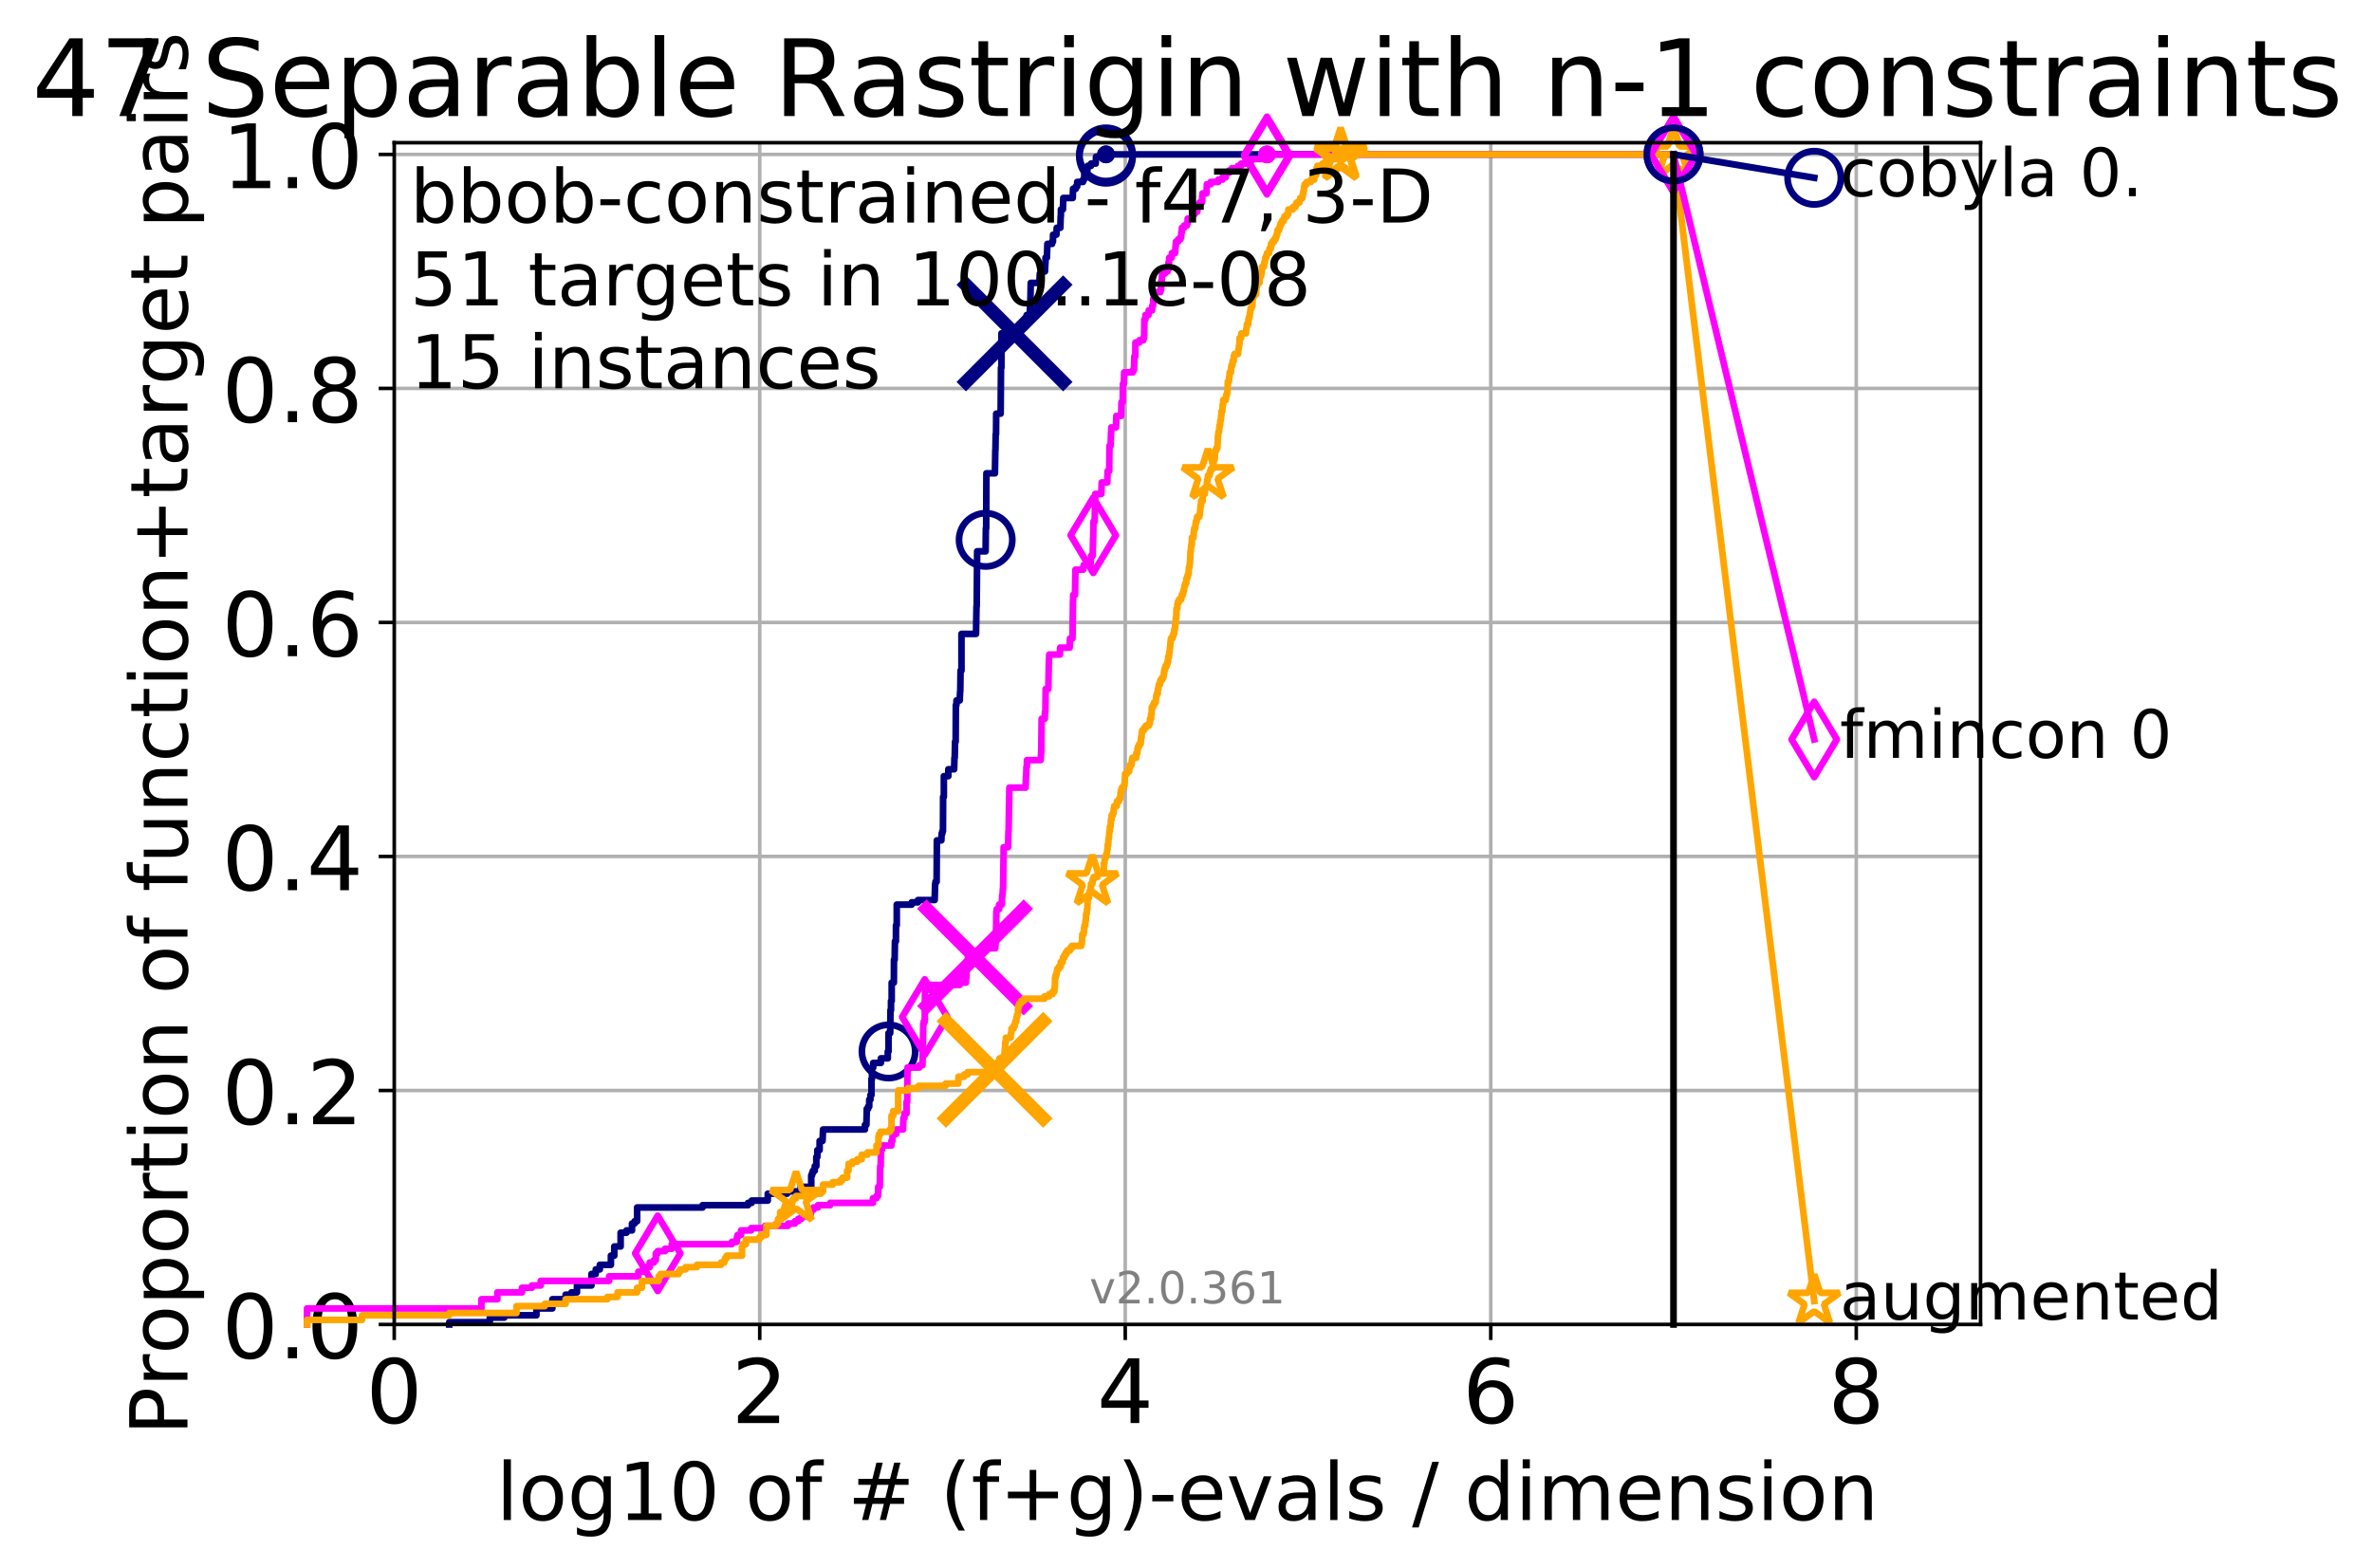 <?xml version="1.0" encoding="utf-8" standalone="no"?>
<!DOCTYPE svg PUBLIC "-//W3C//DTD SVG 1.1//EN"
  "http://www.w3.org/Graphics/SVG/1.1/DTD/svg11.dtd">
<!-- Created with matplotlib (http://matplotlib.org/) -->
<svg height="353pt" version="1.1" viewBox="0 0 534 353" width="534pt" xmlns="http://www.w3.org/2000/svg" xmlns:xlink="http://www.w3.org/1999/xlink">
 <defs>
  <style type="text/css">
*{stroke-linecap:butt;stroke-linejoin:round;}
  </style>
 </defs>
 <g id="figure_1">
  <g id="patch_1">
   <path d="M 0 353.222 
L 534.622 353.222 
L 534.622 0 
L 0 0 
z
" style="fill:#ffffff;"/>
  </g>
  <g id="axes_1">
   <g id="patch_2">
    <path d="M 88.751 298.245 
L 445.871 298.245 
L 445.871 32.133 
L 88.751 32.133 
z
" style="fill:#ffffff;"/>
   </g>
   <g id="matplotlib.axis_1">
    <g id="xtick_1">
     <g id="line2d_1">
      <path clip-path="url(#pb3d341f96d)" d="M 88.751 298.245 
L 88.751 32.133 
" style="fill:none;stroke:#b0b0b0;stroke-linecap:square;stroke-width:0.8;"/>
     </g>
     <g id="line2d_2">
      <defs>
       <path d="M 0 0 
L 0 3.5 
" id="ma43ef75e6c" style="stroke:#000000;stroke-width:0.8;"/>
      </defs>
      <g>
       <use style="stroke:#000000;stroke-width:0.8;" x="88.751" xlink:href="#ma43ef75e6c" y="298.245"/>
      </g>
     </g>
     <g id="text_1">
      <!-- 0 -->
      <defs>
       <path d="M 31.781 66.406 
Q 24.172 66.406 20.328 58.906 
Q 16.5 51.422 16.5 36.375 
Q 16.5 21.391 20.328 13.891 
Q 24.172 6.391 31.781 6.391 
Q 39.453 6.391 43.281 13.891 
Q 47.125 21.391 47.125 36.375 
Q 47.125 51.422 43.281 58.906 
Q 39.453 66.406 31.781 66.406 
z
M 31.781 74.219 
Q 44.047 74.219 50.516 64.516 
Q 56.984 54.828 56.984 36.375 
Q 56.984 17.969 50.516 8.266 
Q 44.047 -1.422 31.781 -1.422 
Q 19.531 -1.422 13.062 8.266 
Q 6.594 17.969 6.594 36.375 
Q 6.594 54.828 13.062 64.516 
Q 19.531 74.219 31.781 74.219 
z
" id="DejaVuSans-30"/>
      </defs>
      <g transform="translate(82.389 320.442)scale(0.2 -0.2)">
       <use xlink:href="#DejaVuSans-30"/>
      </g>
     </g>
    </g>
    <g id="xtick_2">
     <g id="line2d_3">
      <path clip-path="url(#pb3d341f96d)" d="M 171.037 298.245 
L 171.037 32.133 
" style="fill:none;stroke:#b0b0b0;stroke-linecap:square;stroke-width:0.8;"/>
     </g>
     <g id="line2d_4">
      <g>
       <use style="stroke:#000000;stroke-width:0.8;" x="171.037" xlink:href="#ma43ef75e6c" y="298.245"/>
      </g>
     </g>
     <g id="text_2">
      <!-- 2 -->
      <defs>
       <path d="M 19.188 8.297 
L 53.609 8.297 
L 53.609 0 
L 7.328 0 
L 7.328 8.297 
Q 12.938 14.109 22.625 23.891 
Q 32.328 33.688 34.812 36.531 
Q 39.547 41.844 41.422 45.531 
Q 43.312 49.219 43.312 52.781 
Q 43.312 58.594 39.234 62.25 
Q 35.156 65.922 28.609 65.922 
Q 23.969 65.922 18.812 64.312 
Q 13.672 62.703 7.812 59.422 
L 7.812 69.391 
Q 13.766 71.781 18.938 73 
Q 24.125 74.219 28.422 74.219 
Q 39.75 74.219 46.484 68.547 
Q 53.219 62.891 53.219 53.422 
Q 53.219 48.922 51.531 44.891 
Q 49.859 40.875 45.406 35.406 
Q 44.188 33.984 37.641 27.219 
Q 31.109 20.453 19.188 8.297 
z
" id="DejaVuSans-32"/>
      </defs>
      <g transform="translate(164.674 320.442)scale(0.2 -0.2)">
       <use xlink:href="#DejaVuSans-32"/>
      </g>
     </g>
    </g>
    <g id="xtick_3">
     <g id="line2d_5">
      <path clip-path="url(#pb3d341f96d)" d="M 253.323 298.245 
L 253.323 32.133 
" style="fill:none;stroke:#b0b0b0;stroke-linecap:square;stroke-width:0.8;"/>
     </g>
     <g id="line2d_6">
      <g>
       <use style="stroke:#000000;stroke-width:0.8;" x="253.323" xlink:href="#ma43ef75e6c" y="298.245"/>
      </g>
     </g>
     <g id="text_3">
      <!-- 4 -->
      <defs>
       <path d="M 37.797 64.312 
L 12.891 25.391 
L 37.797 25.391 
z
M 35.203 72.906 
L 47.609 72.906 
L 47.609 25.391 
L 58.016 25.391 
L 58.016 17.188 
L 47.609 17.188 
L 47.609 0 
L 37.797 0 
L 37.797 17.188 
L 4.891 17.188 
L 4.891 26.703 
z
" id="DejaVuSans-34"/>
      </defs>
      <g transform="translate(246.96 320.442)scale(0.2 -0.2)">
       <use xlink:href="#DejaVuSans-34"/>
      </g>
     </g>
    </g>
    <g id="xtick_4">
     <g id="line2d_7">
      <path clip-path="url(#pb3d341f96d)" d="M 335.608 298.245 
L 335.608 32.133 
" style="fill:none;stroke:#b0b0b0;stroke-linecap:square;stroke-width:0.8;"/>
     </g>
     <g id="line2d_8">
      <g>
       <use style="stroke:#000000;stroke-width:0.8;" x="335.608" xlink:href="#ma43ef75e6c" y="298.245"/>
      </g>
     </g>
     <g id="text_4">
      <!-- 6 -->
      <defs>
       <path d="M 33.016 40.375 
Q 26.375 40.375 22.484 35.828 
Q 18.609 31.297 18.609 23.391 
Q 18.609 15.531 22.484 10.953 
Q 26.375 6.391 33.016 6.391 
Q 39.656 6.391 43.531 10.953 
Q 47.406 15.531 47.406 23.391 
Q 47.406 31.297 43.531 35.828 
Q 39.656 40.375 33.016 40.375 
z
M 52.594 71.297 
L 52.594 62.312 
Q 48.875 64.062 45.094 64.984 
Q 41.312 65.922 37.594 65.922 
Q 27.828 65.922 22.672 59.328 
Q 17.531 52.734 16.797 39.406 
Q 19.672 43.656 24.016 45.922 
Q 28.375 48.188 33.594 48.188 
Q 44.578 48.188 50.953 41.516 
Q 57.328 34.859 57.328 23.391 
Q 57.328 12.156 50.688 5.359 
Q 44.047 -1.422 33.016 -1.422 
Q 20.359 -1.422 13.672 8.266 
Q 6.984 17.969 6.984 36.375 
Q 6.984 53.656 15.188 63.938 
Q 23.391 74.219 37.203 74.219 
Q 40.922 74.219 44.703 73.484 
Q 48.484 72.75 52.594 71.297 
z
" id="DejaVuSans-36"/>
      </defs>
      <g transform="translate(329.246 320.442)scale(0.2 -0.2)">
       <use xlink:href="#DejaVuSans-36"/>
      </g>
     </g>
    </g>
    <g id="xtick_5">
     <g id="line2d_9">
      <path clip-path="url(#pb3d341f96d)" d="M 417.894 298.245 
L 417.894 32.133 
" style="fill:none;stroke:#b0b0b0;stroke-linecap:square;stroke-width:0.8;"/>
     </g>
     <g id="line2d_10">
      <g>
       <use style="stroke:#000000;stroke-width:0.8;" x="417.894" xlink:href="#ma43ef75e6c" y="298.245"/>
      </g>
     </g>
     <g id="text_5">
      <!-- 8 -->
      <defs>
       <path d="M 31.781 34.625 
Q 24.75 34.625 20.719 30.859 
Q 16.703 27.094 16.703 20.516 
Q 16.703 13.922 20.719 10.156 
Q 24.75 6.391 31.781 6.391 
Q 38.812 6.391 42.859 10.172 
Q 46.922 13.969 46.922 20.516 
Q 46.922 27.094 42.891 30.859 
Q 38.875 34.625 31.781 34.625 
z
M 21.922 38.812 
Q 15.578 40.375 12.031 44.719 
Q 8.5 49.078 8.5 55.328 
Q 8.5 64.062 14.719 69.141 
Q 20.953 74.219 31.781 74.219 
Q 42.672 74.219 48.875 69.141 
Q 55.078 64.062 55.078 55.328 
Q 55.078 49.078 51.531 44.719 
Q 48 40.375 41.703 38.812 
Q 48.828 37.156 52.797 32.312 
Q 56.781 27.484 56.781 20.516 
Q 56.781 9.906 50.312 4.234 
Q 43.844 -1.422 31.781 -1.422 
Q 19.734 -1.422 13.25 4.234 
Q 6.781 9.906 6.781 20.516 
Q 6.781 27.484 10.781 32.312 
Q 14.797 37.156 21.922 38.812 
z
M 18.312 54.391 
Q 18.312 48.734 21.844 45.562 
Q 25.391 42.391 31.781 42.391 
Q 38.141 42.391 41.719 45.562 
Q 45.312 48.734 45.312 54.391 
Q 45.312 60.062 41.719 63.234 
Q 38.141 66.406 31.781 66.406 
Q 25.391 66.406 21.844 63.234 
Q 18.312 60.062 18.312 54.391 
z
" id="DejaVuSans-38"/>
      </defs>
      <g transform="translate(411.532 320.442)scale(0.2 -0.2)">
       <use xlink:href="#DejaVuSans-38"/>
      </g>
     </g>
    </g>
    <g id="text_6">
     <!-- log10 of # (f+g)-evals / dimension -->
     <defs>
      <path d="M 9.422 75.984 
L 18.406 75.984 
L 18.406 0 
L 9.422 0 
z
" id="DejaVuSans-6c"/>
      <path d="M 30.609 48.391 
Q 23.391 48.391 19.188 42.75 
Q 14.984 37.109 14.984 27.297 
Q 14.984 17.484 19.156 11.844 
Q 23.344 6.203 30.609 6.203 
Q 37.797 6.203 41.984 11.859 
Q 46.188 17.531 46.188 27.297 
Q 46.188 37.016 41.984 42.703 
Q 37.797 48.391 30.609 48.391 
z
M 30.609 56 
Q 42.328 56 49.016 48.375 
Q 55.719 40.766 55.719 27.297 
Q 55.719 13.875 49.016 6.219 
Q 42.328 -1.422 30.609 -1.422 
Q 18.844 -1.422 12.172 6.219 
Q 5.516 13.875 5.516 27.297 
Q 5.516 40.766 12.172 48.375 
Q 18.844 56 30.609 56 
z
" id="DejaVuSans-6f"/>
      <path d="M 45.406 27.984 
Q 45.406 37.75 41.375 43.109 
Q 37.359 48.484 30.078 48.484 
Q 22.859 48.484 18.828 43.109 
Q 14.797 37.75 14.797 27.984 
Q 14.797 18.266 18.828 12.891 
Q 22.859 7.516 30.078 7.516 
Q 37.359 7.516 41.375 12.891 
Q 45.406 18.266 45.406 27.984 
z
M 54.391 6.781 
Q 54.391 -7.172 48.188 -13.984 
Q 42 -20.797 29.203 -20.797 
Q 24.469 -20.797 20.266 -20.094 
Q 16.062 -19.391 12.109 -17.922 
L 12.109 -9.188 
Q 16.062 -11.328 19.922 -12.344 
Q 23.781 -13.375 27.781 -13.375 
Q 36.625 -13.375 41.016 -8.766 
Q 45.406 -4.156 45.406 5.172 
L 45.406 9.625 
Q 42.625 4.781 38.281 2.391 
Q 33.938 0 27.875 0 
Q 17.828 0 11.672 7.656 
Q 5.516 15.328 5.516 27.984 
Q 5.516 40.672 11.672 48.328 
Q 17.828 56 27.875 56 
Q 33.938 56 38.281 53.609 
Q 42.625 51.219 45.406 46.391 
L 45.406 54.688 
L 54.391 54.688 
z
" id="DejaVuSans-67"/>
      <path d="M 12.406 8.297 
L 28.516 8.297 
L 28.516 63.922 
L 10.984 60.406 
L 10.984 69.391 
L 28.422 72.906 
L 38.281 72.906 
L 38.281 8.297 
L 54.391 8.297 
L 54.391 0 
L 12.406 0 
z
" id="DejaVuSans-31"/>
      <path id="DejaVuSans-20"/>
      <path d="M 37.109 75.984 
L 37.109 68.5 
L 28.516 68.5 
Q 23.688 68.5 21.797 66.547 
Q 19.922 64.594 19.922 59.516 
L 19.922 54.688 
L 34.719 54.688 
L 34.719 47.703 
L 19.922 47.703 
L 19.922 0 
L 10.891 0 
L 10.891 47.703 
L 2.297 47.703 
L 2.297 54.688 
L 10.891 54.688 
L 10.891 58.5 
Q 10.891 67.625 15.141 71.797 
Q 19.391 75.984 28.609 75.984 
z
" id="DejaVuSans-66"/>
      <path d="M 51.125 44 
L 36.922 44 
L 32.812 27.688 
L 47.125 27.688 
z
M 43.797 71.781 
L 38.719 51.516 
L 52.984 51.516 
L 58.109 71.781 
L 65.922 71.781 
L 60.891 51.516 
L 76.125 51.516 
L 76.125 44 
L 58.984 44 
L 54.984 27.688 
L 70.516 27.688 
L 70.516 20.219 
L 53.078 20.219 
L 48 0 
L 40.188 0 
L 45.219 20.219 
L 30.906 20.219 
L 25.875 0 
L 18.016 0 
L 23.094 20.219 
L 7.719 20.219 
L 7.719 27.688 
L 24.906 27.688 
L 29 44 
L 13.281 44 
L 13.281 51.516 
L 30.906 51.516 
L 35.891 71.781 
z
" id="DejaVuSans-23"/>
      <path d="M 31 75.875 
Q 24.469 64.656 21.281 53.656 
Q 18.109 42.672 18.109 31.391 
Q 18.109 20.125 21.312 9.062 
Q 24.516 -2 31 -13.188 
L 23.188 -13.188 
Q 15.875 -1.703 12.234 9.375 
Q 8.594 20.453 8.594 31.391 
Q 8.594 42.281 12.203 53.312 
Q 15.828 64.359 23.188 75.875 
z
" id="DejaVuSans-28"/>
      <path d="M 46 62.703 
L 46 35.5 
L 73.188 35.5 
L 73.188 27.203 
L 46 27.203 
L 46 0 
L 37.797 0 
L 37.797 27.203 
L 10.594 27.203 
L 10.594 35.5 
L 37.797 35.5 
L 37.797 62.703 
z
" id="DejaVuSans-2b"/>
      <path d="M 8.016 75.875 
L 15.828 75.875 
Q 23.141 64.359 26.781 53.312 
Q 30.422 42.281 30.422 31.391 
Q 30.422 20.453 26.781 9.375 
Q 23.141 -1.703 15.828 -13.188 
L 8.016 -13.188 
Q 14.5 -2 17.703 9.062 
Q 20.906 20.125 20.906 31.391 
Q 20.906 42.672 17.703 53.656 
Q 14.5 64.656 8.016 75.875 
z
" id="DejaVuSans-29"/>
      <path d="M 4.891 31.391 
L 31.203 31.391 
L 31.203 23.391 
L 4.891 23.391 
z
" id="DejaVuSans-2d"/>
      <path d="M 56.203 29.594 
L 56.203 25.203 
L 14.891 25.203 
Q 15.484 15.922 20.484 11.062 
Q 25.484 6.203 34.422 6.203 
Q 39.594 6.203 44.453 7.469 
Q 49.312 8.734 54.109 11.281 
L 54.109 2.781 
Q 49.266 0.734 44.188 -0.344 
Q 39.109 -1.422 33.891 -1.422 
Q 20.797 -1.422 13.156 6.188 
Q 5.516 13.812 5.516 26.812 
Q 5.516 40.234 12.766 48.109 
Q 20.016 56 32.328 56 
Q 43.359 56 49.781 48.891 
Q 56.203 41.797 56.203 29.594 
z
M 47.219 32.234 
Q 47.125 39.594 43.094 43.984 
Q 39.062 48.391 32.422 48.391 
Q 24.906 48.391 20.391 44.141 
Q 15.875 39.891 15.188 32.172 
z
" id="DejaVuSans-65"/>
      <path d="M 2.984 54.688 
L 12.5 54.688 
L 29.594 8.797 
L 46.688 54.688 
L 56.203 54.688 
L 35.688 0 
L 23.484 0 
z
" id="DejaVuSans-76"/>
      <path d="M 34.281 27.484 
Q 23.391 27.484 19.188 25 
Q 14.984 22.516 14.984 16.5 
Q 14.984 11.719 18.141 8.906 
Q 21.297 6.109 26.703 6.109 
Q 34.188 6.109 38.703 11.406 
Q 43.219 16.703 43.219 25.484 
L 43.219 27.484 
z
M 52.203 31.203 
L 52.203 0 
L 43.219 0 
L 43.219 8.297 
Q 40.141 3.328 35.547 0.953 
Q 30.953 -1.422 24.312 -1.422 
Q 15.922 -1.422 10.953 3.297 
Q 6 8.016 6 15.922 
Q 6 25.141 12.172 29.828 
Q 18.359 34.516 30.609 34.516 
L 43.219 34.516 
L 43.219 35.406 
Q 43.219 41.609 39.141 45 
Q 35.062 48.391 27.688 48.391 
Q 23 48.391 18.547 47.266 
Q 14.109 46.141 10.016 43.891 
L 10.016 52.203 
Q 14.938 54.109 19.578 55.047 
Q 24.219 56 28.609 56 
Q 40.484 56 46.344 49.844 
Q 52.203 43.703 52.203 31.203 
z
" id="DejaVuSans-61"/>
      <path d="M 44.281 53.078 
L 44.281 44.578 
Q 40.484 46.531 36.375 47.5 
Q 32.281 48.484 27.875 48.484 
Q 21.188 48.484 17.844 46.438 
Q 14.5 44.391 14.5 40.281 
Q 14.5 37.156 16.891 35.375 
Q 19.281 33.594 26.516 31.984 
L 29.594 31.297 
Q 39.156 29.25 43.188 25.516 
Q 47.219 21.781 47.219 15.094 
Q 47.219 7.469 41.188 3.016 
Q 35.156 -1.422 24.609 -1.422 
Q 20.219 -1.422 15.453 -0.562 
Q 10.688 0.297 5.422 2 
L 5.422 11.281 
Q 10.406 8.688 15.234 7.391 
Q 20.062 6.109 24.812 6.109 
Q 31.156 6.109 34.562 8.281 
Q 37.984 10.453 37.984 14.406 
Q 37.984 18.062 35.516 20.016 
Q 33.062 21.969 24.703 23.781 
L 21.578 24.516 
Q 13.234 26.266 9.516 29.906 
Q 5.812 33.547 5.812 39.891 
Q 5.812 47.609 11.281 51.797 
Q 16.75 56 26.812 56 
Q 31.781 56 36.172 55.266 
Q 40.578 54.547 44.281 53.078 
z
" id="DejaVuSans-73"/>
      <path d="M 25.391 72.906 
L 33.688 72.906 
L 8.297 -9.281 
L 0 -9.281 
z
" id="DejaVuSans-2f"/>
      <path d="M 45.406 46.391 
L 45.406 75.984 
L 54.391 75.984 
L 54.391 0 
L 45.406 0 
L 45.406 8.203 
Q 42.578 3.328 38.25 0.953 
Q 33.938 -1.422 27.875 -1.422 
Q 17.969 -1.422 11.734 6.484 
Q 5.516 14.406 5.516 27.297 
Q 5.516 40.188 11.734 48.094 
Q 17.969 56 27.875 56 
Q 33.938 56 38.25 53.625 
Q 42.578 51.266 45.406 46.391 
z
M 14.797 27.297 
Q 14.797 17.391 18.875 11.75 
Q 22.953 6.109 30.078 6.109 
Q 37.203 6.109 41.297 11.75 
Q 45.406 17.391 45.406 27.297 
Q 45.406 37.203 41.297 42.844 
Q 37.203 48.484 30.078 48.484 
Q 22.953 48.484 18.875 42.844 
Q 14.797 37.203 14.797 27.297 
z
" id="DejaVuSans-64"/>
      <path d="M 9.422 54.688 
L 18.406 54.688 
L 18.406 0 
L 9.422 0 
z
M 9.422 75.984 
L 18.406 75.984 
L 18.406 64.594 
L 9.422 64.594 
z
" id="DejaVuSans-69"/>
      <path d="M 52 44.188 
Q 55.375 50.25 60.062 53.125 
Q 64.75 56 71.094 56 
Q 79.641 56 84.281 50.016 
Q 88.922 44.047 88.922 33.016 
L 88.922 0 
L 79.891 0 
L 79.891 32.719 
Q 79.891 40.578 77.094 44.375 
Q 74.312 48.188 68.609 48.188 
Q 61.625 48.188 57.562 43.547 
Q 53.516 38.922 53.516 30.906 
L 53.516 0 
L 44.484 0 
L 44.484 32.719 
Q 44.484 40.625 41.703 44.406 
Q 38.922 48.188 33.109 48.188 
Q 26.219 48.188 22.156 43.531 
Q 18.109 38.875 18.109 30.906 
L 18.109 0 
L 9.078 0 
L 9.078 54.688 
L 18.109 54.688 
L 18.109 46.188 
Q 21.188 51.219 25.484 53.609 
Q 29.781 56 35.688 56 
Q 41.656 56 45.828 52.969 
Q 50 49.953 52 44.188 
z
" id="DejaVuSans-6d"/>
      <path d="M 54.891 33.016 
L 54.891 0 
L 45.906 0 
L 45.906 32.719 
Q 45.906 40.484 42.875 44.328 
Q 39.844 48.188 33.797 48.188 
Q 26.516 48.188 22.312 43.547 
Q 18.109 38.922 18.109 30.906 
L 18.109 0 
L 9.078 0 
L 9.078 54.688 
L 18.109 54.688 
L 18.109 46.188 
Q 21.344 51.125 25.703 53.562 
Q 30.078 56 35.797 56 
Q 45.219 56 50.047 50.172 
Q 54.891 44.344 54.891 33.016 
z
" id="DejaVuSans-6e"/>
     </defs>
     <g transform="translate(111.704 342.279)scale(0.18 -0.18)">
      <use xlink:href="#DejaVuSans-6c"/>
      <use x="27.783" xlink:href="#DejaVuSans-6f"/>
      <use x="88.965" xlink:href="#DejaVuSans-67"/>
      <use x="152.441" xlink:href="#DejaVuSans-31"/>
      <use x="216.064" xlink:href="#DejaVuSans-30"/>
      <use x="279.688" xlink:href="#DejaVuSans-20"/>
      <use x="311.475" xlink:href="#DejaVuSans-6f"/>
      <use x="372.656" xlink:href="#DejaVuSans-66"/>
      <use x="407.861" xlink:href="#DejaVuSans-20"/>
      <use x="439.648" xlink:href="#DejaVuSans-23"/>
      <use x="523.438" xlink:href="#DejaVuSans-20"/>
      <use x="555.225" xlink:href="#DejaVuSans-28"/>
      <use x="594.238" xlink:href="#DejaVuSans-66"/>
      <use x="629.443" xlink:href="#DejaVuSans-2b"/>
      <use x="713.232" xlink:href="#DejaVuSans-67"/>
      <use x="776.709" xlink:href="#DejaVuSans-29"/>
      <use x="815.723" xlink:href="#DejaVuSans-2d"/>
      <use x="851.807" xlink:href="#DejaVuSans-65"/>
      <use x="913.33" xlink:href="#DejaVuSans-76"/>
      <use x="972.51" xlink:href="#DejaVuSans-61"/>
      <use x="1033.789" xlink:href="#DejaVuSans-6c"/>
      <use x="1061.572" xlink:href="#DejaVuSans-73"/>
      <use x="1113.672" xlink:href="#DejaVuSans-20"/>
      <use x="1145.459" xlink:href="#DejaVuSans-2f"/>
      <use x="1179.15" xlink:href="#DejaVuSans-20"/>
      <use x="1210.938" xlink:href="#DejaVuSans-64"/>
      <use x="1274.414" xlink:href="#DejaVuSans-69"/>
      <use x="1302.197" xlink:href="#DejaVuSans-6d"/>
      <use x="1399.609" xlink:href="#DejaVuSans-65"/>
      <use x="1461.133" xlink:href="#DejaVuSans-6e"/>
      <use x="1524.512" xlink:href="#DejaVuSans-73"/>
      <use x="1576.611" xlink:href="#DejaVuSans-69"/>
      <use x="1604.395" xlink:href="#DejaVuSans-6f"/>
      <use x="1665.576" xlink:href="#DejaVuSans-6e"/>
     </g>
    </g>
   </g>
   <g id="matplotlib.axis_2">
    <g id="ytick_1">
     <g id="line2d_11">
      <path clip-path="url(#pb3d341f96d)" d="M 88.751 298.245 
L 445.871 298.245 
" style="fill:none;stroke:#b0b0b0;stroke-linecap:square;stroke-width:0.8;"/>
     </g>
     <g id="line2d_12">
      <defs>
       <path d="M 0 0 
L -3.5 0 
" id="m816ecc2bc9" style="stroke:#000000;stroke-width:0.8;"/>
      </defs>
      <g>
       <use style="stroke:#000000;stroke-width:0.8;" x="88.751" xlink:href="#m816ecc2bc9" y="298.245"/>
      </g>
     </g>
     <g id="text_7">
      <!-- 0.0 -->
      <defs>
       <path d="M 10.688 12.406 
L 21 12.406 
L 21 0 
L 10.688 0 
z
" id="DejaVuSans-2e"/>
      </defs>
      <g transform="translate(49.945 305.844)scale(0.2 -0.2)">
       <use xlink:href="#DejaVuSans-30"/>
       <use x="63.623" xlink:href="#DejaVuSans-2e"/>
       <use x="95.41" xlink:href="#DejaVuSans-30"/>
      </g>
     </g>
    </g>
    <g id="ytick_2">
     <g id="line2d_13">
      <path clip-path="url(#pb3d341f96d)" d="M 88.751 245.55 
L 445.871 245.55 
" style="fill:none;stroke:#b0b0b0;stroke-linecap:square;stroke-width:0.8;"/>
     </g>
     <g id="line2d_14">
      <g>
       <use style="stroke:#000000;stroke-width:0.8;" x="88.751" xlink:href="#m816ecc2bc9" y="245.55"/>
      </g>
     </g>
     <g id="text_8">
      <!-- 0.2 -->
      <g transform="translate(49.945 253.148)scale(0.2 -0.2)">
       <use xlink:href="#DejaVuSans-30"/>
       <use x="63.623" xlink:href="#DejaVuSans-2e"/>
       <use x="95.41" xlink:href="#DejaVuSans-32"/>
      </g>
     </g>
    </g>
    <g id="ytick_3">
     <g id="line2d_15">
      <path clip-path="url(#pb3d341f96d)" d="M 88.751 192.854 
L 445.871 192.854 
" style="fill:none;stroke:#b0b0b0;stroke-linecap:square;stroke-width:0.8;"/>
     </g>
     <g id="line2d_16">
      <g>
       <use style="stroke:#000000;stroke-width:0.8;" x="88.751" xlink:href="#m816ecc2bc9" y="192.854"/>
      </g>
     </g>
     <g id="text_9">
      <!-- 0.4 -->
      <g transform="translate(49.945 200.453)scale(0.2 -0.2)">
       <use xlink:href="#DejaVuSans-30"/>
       <use x="63.623" xlink:href="#DejaVuSans-2e"/>
       <use x="95.41" xlink:href="#DejaVuSans-34"/>
      </g>
     </g>
    </g>
    <g id="ytick_4">
     <g id="line2d_17">
      <path clip-path="url(#pb3d341f96d)" d="M 88.751 140.159 
L 445.871 140.159 
" style="fill:none;stroke:#b0b0b0;stroke-linecap:square;stroke-width:0.8;"/>
     </g>
     <g id="line2d_18">
      <g>
       <use style="stroke:#000000;stroke-width:0.8;" x="88.751" xlink:href="#m816ecc2bc9" y="140.159"/>
      </g>
     </g>
     <g id="text_10">
      <!-- 0.6 -->
      <g transform="translate(49.945 147.757)scale(0.2 -0.2)">
       <use xlink:href="#DejaVuSans-30"/>
       <use x="63.623" xlink:href="#DejaVuSans-2e"/>
       <use x="95.41" xlink:href="#DejaVuSans-36"/>
      </g>
     </g>
    </g>
    <g id="ytick_5">
     <g id="line2d_19">
      <path clip-path="url(#pb3d341f96d)" d="M 88.751 87.464 
L 445.871 87.464 
" style="fill:none;stroke:#b0b0b0;stroke-linecap:square;stroke-width:0.8;"/>
     </g>
     <g id="line2d_20">
      <g>
       <use style="stroke:#000000;stroke-width:0.8;" x="88.751" xlink:href="#m816ecc2bc9" y="87.464"/>
      </g>
     </g>
     <g id="text_11">
      <!-- 0.8 -->
      <g transform="translate(49.945 95.062)scale(0.2 -0.2)">
       <use xlink:href="#DejaVuSans-30"/>
       <use x="63.623" xlink:href="#DejaVuSans-2e"/>
       <use x="95.41" xlink:href="#DejaVuSans-38"/>
      </g>
     </g>
    </g>
    <g id="ytick_6">
     <g id="line2d_21">
      <path clip-path="url(#pb3d341f96d)" d="M 88.751 34.768 
L 445.871 34.768 
" style="fill:none;stroke:#b0b0b0;stroke-linecap:square;stroke-width:0.8;"/>
     </g>
     <g id="line2d_22">
      <g>
       <use style="stroke:#000000;stroke-width:0.8;" x="88.751" xlink:href="#m816ecc2bc9" y="34.768"/>
      </g>
     </g>
     <g id="text_12">
      <!-- 1.0 -->
      <g transform="translate(49.945 42.367)scale(0.2 -0.2)">
       <use xlink:href="#DejaVuSans-31"/>
       <use x="63.623" xlink:href="#DejaVuSans-2e"/>
       <use x="95.41" xlink:href="#DejaVuSans-30"/>
      </g>
     </g>
    </g>
    <g id="text_13">
     <!-- Proportion of function+target pairs -->
     <defs>
      <path d="M 19.672 64.797 
L 19.672 37.406 
L 32.078 37.406 
Q 38.969 37.406 42.719 40.969 
Q 46.484 44.531 46.484 51.125 
Q 46.484 57.672 42.719 61.234 
Q 38.969 64.797 32.078 64.797 
z
M 9.812 72.906 
L 32.078 72.906 
Q 44.344 72.906 50.609 67.359 
Q 56.891 61.812 56.891 51.125 
Q 56.891 40.328 50.609 34.812 
Q 44.344 29.297 32.078 29.297 
L 19.672 29.297 
L 19.672 0 
L 9.812 0 
z
" id="DejaVuSans-50"/>
      <path d="M 41.109 46.297 
Q 39.594 47.172 37.812 47.578 
Q 36.031 48 33.891 48 
Q 26.266 48 22.188 43.047 
Q 18.109 38.094 18.109 28.812 
L 18.109 0 
L 9.078 0 
L 9.078 54.688 
L 18.109 54.688 
L 18.109 46.188 
Q 20.953 51.172 25.484 53.578 
Q 30.031 56 36.531 56 
Q 37.453 56 38.578 55.875 
Q 39.703 55.766 41.062 55.516 
z
" id="DejaVuSans-72"/>
      <path d="M 18.109 8.203 
L 18.109 -20.797 
L 9.078 -20.797 
L 9.078 54.688 
L 18.109 54.688 
L 18.109 46.391 
Q 20.953 51.266 25.266 53.625 
Q 29.594 56 35.594 56 
Q 45.562 56 51.781 48.094 
Q 58.016 40.188 58.016 27.297 
Q 58.016 14.406 51.781 6.484 
Q 45.562 -1.422 35.594 -1.422 
Q 29.594 -1.422 25.266 0.953 
Q 20.953 3.328 18.109 8.203 
z
M 48.688 27.297 
Q 48.688 37.203 44.609 42.844 
Q 40.531 48.484 33.406 48.484 
Q 26.266 48.484 22.188 42.844 
Q 18.109 37.203 18.109 27.297 
Q 18.109 17.391 22.188 11.75 
Q 26.266 6.109 33.406 6.109 
Q 40.531 6.109 44.609 11.75 
Q 48.688 17.391 48.688 27.297 
z
" id="DejaVuSans-70"/>
      <path d="M 18.312 70.219 
L 18.312 54.688 
L 36.812 54.688 
L 36.812 47.703 
L 18.312 47.703 
L 18.312 18.016 
Q 18.312 11.328 20.141 9.422 
Q 21.969 7.516 27.594 7.516 
L 36.812 7.516 
L 36.812 0 
L 27.594 0 
Q 17.188 0 13.234 3.875 
Q 9.281 7.766 9.281 18.016 
L 9.281 47.703 
L 2.688 47.703 
L 2.688 54.688 
L 9.281 54.688 
L 9.281 70.219 
z
" id="DejaVuSans-74"/>
      <path d="M 8.5 21.578 
L 8.5 54.688 
L 17.484 54.688 
L 17.484 21.922 
Q 17.484 14.156 20.5 10.266 
Q 23.531 6.391 29.594 6.391 
Q 36.859 6.391 41.078 11.031 
Q 45.312 15.672 45.312 23.688 
L 45.312 54.688 
L 54.297 54.688 
L 54.297 0 
L 45.312 0 
L 45.312 8.406 
Q 42.047 3.422 37.719 1 
Q 33.406 -1.422 27.688 -1.422 
Q 18.266 -1.422 13.375 4.438 
Q 8.5 10.297 8.5 21.578 
z
M 31.109 56 
z
" id="DejaVuSans-75"/>
      <path d="M 48.781 52.594 
L 48.781 44.188 
Q 44.969 46.297 41.141 47.344 
Q 37.312 48.391 33.406 48.391 
Q 24.656 48.391 19.812 42.844 
Q 14.984 37.312 14.984 27.297 
Q 14.984 17.281 19.812 11.734 
Q 24.656 6.203 33.406 6.203 
Q 37.312 6.203 41.141 7.25 
Q 44.969 8.297 48.781 10.406 
L 48.781 2.094 
Q 45.016 0.344 40.984 -0.531 
Q 36.969 -1.422 32.422 -1.422 
Q 20.062 -1.422 12.781 6.344 
Q 5.516 14.109 5.516 27.297 
Q 5.516 40.672 12.859 48.328 
Q 20.219 56 33.016 56 
Q 37.156 56 41.109 55.141 
Q 45.062 54.297 48.781 52.594 
z
" id="DejaVuSans-63"/>
     </defs>
     <g transform="translate(42.202 323.179)rotate(-90)scale(0.18 -0.18)">
      <use xlink:href="#DejaVuSans-50"/>
      <use x="60.287" xlink:href="#DejaVuSans-72"/>
      <use x="101.369" xlink:href="#DejaVuSans-6f"/>
      <use x="162.551" xlink:href="#DejaVuSans-70"/>
      <use x="226.027" xlink:href="#DejaVuSans-6f"/>
      <use x="287.209" xlink:href="#DejaVuSans-72"/>
      <use x="328.322" xlink:href="#DejaVuSans-74"/>
      <use x="367.531" xlink:href="#DejaVuSans-69"/>
      <use x="395.314" xlink:href="#DejaVuSans-6f"/>
      <use x="456.496" xlink:href="#DejaVuSans-6e"/>
      <use x="519.875" xlink:href="#DejaVuSans-20"/>
      <use x="551.662" xlink:href="#DejaVuSans-6f"/>
      <use x="612.844" xlink:href="#DejaVuSans-66"/>
      <use x="648.049" xlink:href="#DejaVuSans-20"/>
      <use x="679.836" xlink:href="#DejaVuSans-66"/>
      <use x="715.041" xlink:href="#DejaVuSans-75"/>
      <use x="778.42" xlink:href="#DejaVuSans-6e"/>
      <use x="841.799" xlink:href="#DejaVuSans-63"/>
      <use x="896.779" xlink:href="#DejaVuSans-74"/>
      <use x="935.988" xlink:href="#DejaVuSans-69"/>
      <use x="963.771" xlink:href="#DejaVuSans-6f"/>
      <use x="1024.953" xlink:href="#DejaVuSans-6e"/>
      <use x="1088.332" xlink:href="#DejaVuSans-2b"/>
      <use x="1172.121" xlink:href="#DejaVuSans-74"/>
      <use x="1211.33" xlink:href="#DejaVuSans-61"/>
      <use x="1272.609" xlink:href="#DejaVuSans-72"/>
      <use x="1313.707" xlink:href="#DejaVuSans-67"/>
      <use x="1377.184" xlink:href="#DejaVuSans-65"/>
      <use x="1438.707" xlink:href="#DejaVuSans-74"/>
      <use x="1477.916" xlink:href="#DejaVuSans-20"/>
      <use x="1509.703" xlink:href="#DejaVuSans-70"/>
      <use x="1573.18" xlink:href="#DejaVuSans-61"/>
      <use x="1634.459" xlink:href="#DejaVuSans-69"/>
      <use x="1662.242" xlink:href="#DejaVuSans-72"/>
      <use x="1703.355" xlink:href="#DejaVuSans-73"/>
     </g>
    </g>
   </g>
   <g id="line2d_23">
    <defs>
     <path d="M 0 1.5 
C 0.398 1.5 0.779 1.342 1.061 1.061 
C 1.342 0.779 1.5 0.398 1.5 0 
C 1.5 -0.398 1.342 -0.779 1.061 -1.061 
C 0.779 -1.342 0.398 -1.5 0 -1.5 
C -0.398 -1.5 -0.779 -1.342 -1.061 -1.061 
C -1.342 -0.779 -1.5 -0.398 -1.5 0 
C -1.5 0.398 -1.342 0.779 -1.061 1.061 
C -0.779 1.342 -0.398 1.5 0 1.5 
z
" id="mdaa23518ff" style="stroke:#000080;"/>
    </defs>
    <g>
     <use style="fill:#000080;stroke:#000080;" x="248.992" xlink:href="#mdaa23518ff" y="34.768"/>
     <use style="fill:#000080;stroke:#000080;" x="248.992" xlink:href="#mdaa23518ff" y="34.768"/>
    </g>
   </g>
   <g id="line2d_24">
    <path d="M 101.136 298.245 
L 101.136 297.729 
L 110.264 297.729 
L 110.264 296.696 
L 113.522 296.696 
L 113.522 296.179 
L 120.767 296.179 
L 120.767 294.629 
L 124.352 294.629 
L 124.352 292.563 
L 127.337 292.563 
L 127.337 291.529 
L 128.661 291.529 
L 128.661 291.013 
L 129.894 291.013 
L 129.894 289.463 
L 133.152 289.463 
L 133.152 286.88 
L 134.118 286.88 
L 134.118 285.846 
L 135.034 285.846 
L 135.034 284.813 
L 137.532 284.813 
L 137.532 282.747 
L 138.292 282.747 
L 138.292 280.68 
L 139.722 280.68 
L 139.722 277.58 
L 141.047 277.58 
L 141.047 277.064 
L 142.279 277.064 
L 142.279 275.514 
L 142.865 275.514 
L 142.865 274.997 
L 143.433 274.997 
L 143.433 271.898 
L 158.169 271.898 
L 158.169 271.381 
L 168.411 271.381 
L 168.411 270.864 
L 169.22 270.864 
L 169.22 270.348 
L 172.848 270.348 
L 172.848 268.798 
L 177.218 268.798 
L 177.218 268.281 
L 180.164 268.281 
L 180.236 267.248 
L 182.631 267.248 
L 182.631 264.665 
L 182.816 264.665 
L 182.816 264.148 
L 183 264.148 
L 183 263.632 
L 183.422 263.632 
L 183.422 262.598 
L 183.776 262.598 
L 183.776 260.532 
L 184.008 260.532 
L 184.008 258.982 
L 184.519 258.982 
L 184.519 256.916 
L 185.179 256.916 
L 185.287 254.333 
L 194.718 254.333 
L 194.718 253.299 
L 195.047 253.299 
L 195.14 249.683 
L 195.446 249.683 
L 195.446 249.166 
L 195.688 249.166 
L 195.688 247.616 
L 195.956 247.616 
L 195.956 246.583 
L 196.19 246.583 
L 196.19 242.967 
L 196.307 242.967 
L 196.307 240.384 
L 196.58 240.384 
L 196.58 239.35 
L 198.305 239.35 
L 198.305 238.317 
L 199.866 238.317 
L 199.866 236.767 
L 200.031 236.767 
L 200.031 232.634 
L 200.404 232.634 
L 200.472 227.468 
L 200.587 227.468 
L 200.587 225.402 
L 200.746 225.402 
L 200.746 221.269 
L 201.236 221.269 
L 201.258 216.102 
L 201.411 216.102 
L 201.476 211.969 
L 201.691 211.969 
L 201.713 208.353 
L 201.883 208.353 
L 201.883 203.704 
L 205.236 203.704 
L 205.236 203.187 
L 206.662 203.187 
L 206.662 202.67 
L 210.416 202.67 
L 210.521 199.054 
L 210.599 199.054 
L 210.599 198.537 
L 210.857 198.537 
L 210.915 189.238 
L 211.928 189.238 
L 211.988 187.688 
L 212.144 187.688 
L 212.144 187.172 
L 212.287 187.172 
L 212.322 179.422 
L 212.487 179.422 
L 212.487 174.773 
L 213.494 174.773 
L 213.494 173.223 
L 214.801 173.223 
L 214.873 170.64 
L 214.934 170.64 
L 215.006 167.023 
L 215.147 167.023 
L 215.188 158.757 
L 215.318 158.757 
L 215.338 157.724 
L 216.057 157.724 
L 216.153 155.658 
L 216.181 155.658 
L 216.248 151.008 
L 216.455 151.008 
L 216.455 142.742 
L 219.728 142.742 
L 219.837 136.543 
L 219.883 136.543 
L 219.984 124.144 
L 221.887 124.144 
L 221.943 118.978 
L 222.018 118.978 
L 222.066 106.579 
L 223.984 106.579 
L 224.07 101.412 
L 224.1 101.412 
L 224.155 97.796 
L 224.234 97.796 
L 224.271 93.146 
L 225.272 93.146 
L 225.352 82.814 
L 225.443 82.814 
L 225.46 75.065 
L 229.728 75.065 
L 229.808 74.031 
L 229.872 74.031 
L 229.932 72.998 
L 230.96 72.998 
L 230.981 71.448 
L 231.145 71.448 
L 231.145 70.932 
L 231.818 70.932 
L 231.917 68.349 
L 231.952 68.349 
L 232.052 63.699 
L 233.994 63.699 
L 234.087 61.632 
L 234.496 61.632 
L 234.496 61.116 
L 235.25 61.116 
L 235.357 59.049 
L 235.371 59.049 
L 235.373 58.016 
L 235.684 58.016 
L 235.794 54.916 
L 236.855 54.916 
L 236.855 54.4 
L 237.053 54.4 
L 237.068 52.85 
L 237.823 52.85 
L 237.898 51.3 
L 238.713 51.3 
L 238.788 48.717 
L 238.826 48.717 
L 238.84 47.167 
L 239.289 47.167 
L 239.376 44.584 
L 241.504 44.584 
L 241.569 42.517 
L 242.19 42.517 
L 242.19 42.001 
L 242.497 42.001 
L 242.509 40.968 
L 243.812 40.968 
L 243.812 40.451 
L 244.064 40.451 
L 244.122 38.901 
L 244.611 38.901 
L 244.611 38.385 
L 244.806 38.385 
L 244.853 37.351 
L 245.621 37.351 
L 245.621 36.835 
L 246.673 36.835 
L 246.748 35.285 
L 248.992 35.285 
L 248.992 34.768 
L 376.751 34.768 
L 376.751 34.768 
" style="fill:none;stroke:#000080;stroke-linecap:square;stroke-width:1.5;"/>
   </g>
   <g id="line2d_25">
    <defs>
     <path d="M 0 6 
C 1.591 6 3.117 5.368 4.243 4.243 
C 5.368 3.117 6 1.591 6 0 
C 6 -1.591 5.368 -3.117 4.243 -4.243 
C 3.117 -5.368 1.591 -6 0 -6 
C -1.591 -6 -3.117 -5.368 -4.243 -4.243 
C -5.368 -3.117 -6 -1.591 -6 0 
C -6 1.591 -5.368 3.117 -4.243 4.243 
C -3.117 5.368 -1.591 6 0 6 
z
" id="m6b4cecf9ba" style="stroke:#000080;stroke-width:1.5;"/>
    </defs>
    <g>
     <use style="fill:none;stroke:#000080;stroke-width:1.5;" x="200.031" xlink:href="#m6b4cecf9ba" y="236.767"/>
     <use style="fill:none;stroke:#000080;stroke-width:1.5;" x="221.901" xlink:href="#m6b4cecf9ba" y="121.561"/>
     <use style="fill:none;stroke:#000080;stroke-width:1.5;" x="248.992" xlink:href="#m6b4cecf9ba" y="35.285"/>
     <use style="fill:none;stroke:#000080;stroke-width:1.5;" x="248.992" xlink:href="#m6b4cecf9ba" y="34.768"/>
     <use style="fill:none;stroke:#000080;stroke-width:1.5;" x="376.751" xlink:href="#m6b4cecf9ba" y="34.768"/>
    </g>
   </g>
   <g id="line2d_26"/>
   <g id="line2d_27">
    <path clip-path="url(#pb3d341f96d)" d="M 228.399 75.065 
" style="fill:none;stroke:#000080;stroke-linecap:square;stroke-width:1.5;"/>
    <defs>
     <path d="M -12 12 
L 12 -12 
M -12 -12 
L 12 12 
" id="m637fff9005" style="stroke:#000080;stroke-width:3;"/>
    </defs>
    <g clip-path="url(#pb3d341f96d)">
     <use style="fill:#000080;stroke:#000080;stroke-width:3;" x="228.399" xlink:href="#m637fff9005" y="75.065"/>
    </g>
   </g>
   <g id="line2d_28">
    <defs>
     <path d="M 0 1.5 
C 0.398 1.5 0.779 1.342 1.061 1.061 
C 1.342 0.779 1.5 0.398 1.5 0 
C 1.5 -0.398 1.342 -0.779 1.061 -1.061 
C 0.779 -1.342 0.398 -1.5 0 -1.5 
C -0.398 -1.5 -0.779 -1.342 -1.061 -1.061 
C -1.342 -0.779 -1.5 -0.398 -1.5 0 
C -1.5 0.398 -1.342 0.779 -1.061 1.061 
C -0.779 1.342 -0.398 1.5 0 1.5 
z
" id="m463b4d5636" style="stroke:#ff00ff;"/>
    </defs>
    <g>
     <use style="fill:#ff00ff;stroke:#ff00ff;" x="285.226" xlink:href="#m463b4d5636" y="34.768"/>
     <use style="fill:#ff00ff;stroke:#ff00ff;" x="285.226" xlink:href="#m463b4d5636" y="34.768"/>
    </g>
   </g>
   <g id="line2d_29">
    <path d="M 69.121 298.245 
L 69.121 294.629 
L 108.381 294.629 
L 108.381 292.563 
L 111.967 292.563 
L 111.967 291.013 
L 117.509 291.013 
L 117.509 289.979 
L 119.745 289.979 
L 119.745 289.463 
L 121.733 289.463 
L 121.733 288.43 
L 137.139 288.43 
L 137.139 287.396 
L 143.71 287.396 
L 143.71 286.363 
L 144.777 286.363 
L 144.777 285.33 
L 146.266 285.33 
L 146.266 284.297 
L 147.195 284.297 
L 147.195 283.78 
L 147.642 283.78 
L 147.642 282.23 
L 148.077 282.23 
L 148.077 281.713 
L 149.722 281.713 
L 149.722 281.197 
L 151.227 281.197 
L 151.227 280.164 
L 164.749 280.164 
L 164.749 279.647 
L 165.897 279.647 
L 165.897 278.614 
L 166.055 278.614 
L 166.055 278.097 
L 166.825 278.097 
L 166.825 277.064 
L 169.088 277.064 
L 169.088 276.547 
L 172.246 276.547 
L 172.246 276.031 
L 177.428 276.031 
L 177.428 275.514 
L 178.944 275.514 
L 178.944 274.997 
L 179.694 274.997 
L 179.694 274.481 
L 180.413 274.481 
L 180.413 273.964 
L 181.373 273.964 
L 181.373 273.448 
L 182.537 273.448 
L 182.599 272.414 
L 183.152 272.414 
L 183.152 271.898 
L 184.152 271.898 
L 184.152 271.381 
L 186.902 271.381 
L 186.902 270.864 
L 196.523 270.864 
L 196.523 269.831 
L 197.306 269.831 
L 197.306 269.315 
L 197.686 269.315 
L 197.712 267.248 
L 198.057 267.248 
L 198.162 262.598 
L 198.266 262.598 
L 198.318 258.982 
L 198.523 258.982 
L 198.523 257.949 
L 200.689 257.949 
L 200.689 256.916 
L 200.892 256.916 
L 200.981 255.366 
L 201.766 255.366 
L 201.766 254.333 
L 203.299 254.333 
L 203.377 251.749 
L 203.609 251.749 
L 203.609 250.716 
L 204.084 250.716 
L 204.084 248.133 
L 204.233 248.133 
L 204.308 240.384 
L 206.968 240.384 
L 206.968 239.867 
L 207.671 239.867 
L 207.763 234.701 
L 207.794 234.701 
L 207.854 230.568 
L 207.945 230.568 
L 207.945 230.051 
L 208.185 230.051 
L 208.245 222.819 
L 209.029 222.819 
L 209.029 222.302 
L 209.227 222.302 
L 209.227 221.785 
L 216.038 221.785 
L 216.038 221.269 
L 217.449 221.269 
L 217.449 220.235 
L 217.564 220.235 
L 217.635 217.652 
L 217.913 217.652 
L 217.913 215.586 
L 219.708 215.586 
L 219.708 214.553 
L 219.825 214.553 
L 219.825 214.036 
L 221.738 214.036 
L 221.738 213.519 
L 224.07 213.519 
L 224.155 211.969 
L 224.204 211.969 
L 224.313 205.253 
L 224.379 205.253 
L 224.379 204.737 
L 224.919 204.737 
L 224.919 203.704 
L 225.533 203.704 
L 225.617 201.637 
L 225.685 201.637 
L 225.785 200.087 
L 225.824 200.087 
L 225.913 193.371 
L 225.94 193.371 
L 225.94 190.788 
L 226.938 190.788 
L 227.031 187.172 
L 227.062 187.172 
L 227.16 180.972 
L 227.181 180.972 
L 227.238 177.356 
L 230.889 177.356 
L 230.985 174.773 
L 231.023 174.773 
L 231.076 172.706 
L 231.171 172.706 
L 231.196 171.156 
L 234.281 171.156 
L 234.368 169.606 
L 234.399 169.606 
L 234.505 161.857 
L 235.201 161.857 
L 235.254 160.307 
L 235.339 160.307 
L 235.41 155.141 
L 236.004 155.141 
L 236.114 149.458 
L 236.117 149.458 
L 236.216 147.392 
L 238.614 147.392 
L 238.665 145.842 
L 240.806 145.842 
L 240.885 143.775 
L 241.454 143.775 
L 241.553 135.509 
L 241.567 135.509 
L 241.611 133.96 
L 242.01 133.96 
L 242.117 128.277 
L 243.863 128.277 
L 243.949 127.243 
L 245.52 127.243 
L 245.615 125.177 
L 245.995 125.177 
L 246.089 121.044 
L 246.116 121.044 
L 246.17 117.428 
L 246.436 117.428 
L 246.541 112.778 
L 246.555 112.778 
L 246.563 111.228 
L 247.937 111.228 
L 248.028 108.645 
L 249.28 108.645 
L 249.353 106.062 
L 249.711 106.062 
L 249.777 100.379 
L 250.031 100.379 
L 250.123 97.279 
L 250.159 97.279 
L 250.18 96.246 
L 251.242 96.246 
L 251.31 93.663 
L 252.418 93.663 
L 252.469 90.563 
L 252.745 90.563 
L 252.806 86.43 
L 253.024 86.43 
L 253.082 83.847 
L 255.027 83.847 
L 255.027 83.331 
L 255.293 83.331 
L 255.377 80.231 
L 255.585 80.231 
L 255.615 77.131 
L 256.495 77.131 
L 256.495 76.615 
L 257.376 76.615 
L 257.376 76.098 
L 257.577 76.098 
L 257.628 71.965 
L 257.872 71.965 
L 257.873 70.932 
L 258.564 70.932 
L 258.608 69.898 
L 259.364 69.898 
L 259.391 68.865 
L 259.587 68.865 
L 259.626 67.315 
L 259.778 67.315 
L 259.828 65.765 
L 261.241 65.765 
L 261.241 65.249 
L 261.394 65.249 
L 261.447 63.182 
L 261.533 63.182 
L 261.622 61.632 
L 262.236 61.632 
L 262.236 61.116 
L 262.863 61.116 
L 262.863 60.599 
L 263.059 60.599 
L 263.072 59.049 
L 263.196 59.049 
L 263.219 58.016 
L 263.79 58.016 
L 263.825 56.983 
L 264.549 56.983 
L 264.649 55.433 
L 264.703 55.433 
L 264.734 54.4 
L 265.239 54.4 
L 265.239 53.883 
L 265.76 53.883 
L 265.76 53.367 
L 265.932 53.367 
L 265.936 52.333 
L 266.071 52.333 
L 266.077 51.3 
L 266.572 51.3 
L 266.572 50.783 
L 267.212 50.783 
L 267.212 50.267 
L 267.355 50.267 
L 267.374 49.234 
L 268.427 49.234 
L 268.432 48.2 
L 268.971 48.2 
L 268.971 47.684 
L 269.545 47.684 
L 269.653 46.134 
L 270.048 46.134 
L 270.048 45.617 
L 270.592 45.617 
L 270.675 44.067 
L 270.71 44.067 
L 270.71 43.551 
L 271.605 43.551 
L 271.701 41.484 
L 272.559 41.484 
L 272.559 40.968 
L 274.269 40.968 
L 274.269 40.451 
L 275.2 40.451 
L 275.2 39.934 
L 275.959 39.934 
L 275.99 38.901 
L 276.711 38.901 
L 276.711 38.385 
L 277.355 38.385 
L 277.355 37.868 
L 278.713 37.868 
L 278.713 37.351 
L 279.418 37.351 
L 279.418 36.835 
L 280.572 36.835 
L 280.572 36.318 
L 281.699 36.318 
L 281.699 35.801 
L 284.309 35.801 
L 284.309 35.285 
L 285.226 35.285 
L 285.226 34.768 
L 376.751 34.768 
L 376.751 34.768 
" style="fill:none;stroke:#ff00ff;stroke-linecap:square;stroke-width:1.5;"/>
   </g>
   <g id="line2d_30">
    <defs>
     <path d="M -0 8.485 
L 5.091 0 
L 0 -8.485 
L -5.091 -0 
z
" id="m1600f8a118" style="stroke:#ff00ff;stroke-linejoin:miter;stroke-width:1.5;"/>
    </defs>
    <g>
     <use style="fill:none;stroke:#ff00ff;stroke-linejoin:miter;stroke-width:1.5;" x="148.077" xlink:href="#m1600f8a118" y="282.23"/>
     <use style="fill:none;stroke:#ff00ff;stroke-linejoin:miter;stroke-width:1.5;" x="208.185" xlink:href="#m1600f8a118" y="229.018"/>
     <use style="fill:none;stroke:#ff00ff;stroke-linejoin:miter;stroke-width:1.5;" x="246.116" xlink:href="#m1600f8a118" y="120.527"/>
     <use style="fill:none;stroke:#ff00ff;stroke-linejoin:miter;stroke-width:1.5;" x="285.226" xlink:href="#m1600f8a118" y="35.285"/>
     <use style="fill:none;stroke:#ff00ff;stroke-linejoin:miter;stroke-width:1.5;" x="285.226" xlink:href="#m1600f8a118" y="34.768"/>
     <use style="fill:none;stroke:#ff00ff;stroke-linejoin:miter;stroke-width:1.5;" x="376.751" xlink:href="#m1600f8a118" y="34.768"/>
    </g>
   </g>
   <g id="line2d_31"/>
   <g id="line2d_32">
    <path clip-path="url(#pb3d341f96d)" d="M 219.516 215.586 
" style="fill:none;stroke:#ff00ff;stroke-linecap:square;stroke-width:1.5;"/>
    <defs>
     <path d="M -12 12 
L 12 -12 
M -12 -12 
L 12 12 
" id="m0f5499a7f5" style="stroke:#ff00ff;stroke-width:3;"/>
    </defs>
    <g clip-path="url(#pb3d341f96d)">
     <use style="fill:#ff00ff;stroke:#ff00ff;stroke-width:3;" x="219.516" xlink:href="#m0f5499a7f5" y="215.586"/>
    </g>
   </g>
   <g id="line2d_33">
    <defs>
     <path d="M 0 1.5 
C 0.398 1.5 0.779 1.342 1.061 1.061 
C 1.342 0.779 1.5 0.398 1.5 0 
C 1.5 -0.398 1.342 -0.779 1.061 -1.061 
C 0.779 -1.342 0.398 -1.5 0 -1.5 
C -0.398 -1.5 -0.779 -1.342 -1.061 -1.061 
C -1.342 -0.779 -1.5 -0.398 -1.5 0 
C -1.5 0.398 -1.342 0.779 -1.061 1.061 
C -0.779 1.342 -0.398 1.5 0 1.5 
z
" id="mc742565643" style="stroke:#ffa500;"/>
    </defs>
    <g>
     <use style="fill:#ffa500;stroke:#ffa500;" x="301.816" xlink:href="#mc742565643" y="34.768"/>
     <use style="fill:#ffa500;stroke:#ffa500;" x="301.816" xlink:href="#mc742565643" y="34.768"/>
    </g>
   </g>
   <g id="line2d_34">
    <path d="M 69.121 298.245 
L 69.121 297.212 
L 81.506 297.212 
L 81.506 296.179 
L 101.136 296.179 
L 101.136 295.662 
L 116.276 295.662 
L 116.276 294.112 
L 122.649 294.112 
L 122.649 293.596 
L 127.337 293.596 
L 127.337 292.563 
L 136.737 292.563 
L 136.737 292.046 
L 139.022 292.046 
L 139.022 291.013 
L 143.433 291.013 
L 143.433 289.979 
L 144.516 289.979 
L 144.516 288.43 
L 148.291 288.43 
L 148.291 287.396 
L 148.712 287.396 
L 148.712 286.88 
L 152.782 286.88 
L 152.782 286.363 
L 153.11 286.363 
L 153.11 285.846 
L 154.364 285.846 
L 154.364 285.33 
L 156.901 285.33 
L 156.901 284.813 
L 162.302 284.813 
L 162.302 284.297 
L 163.063 284.297 
L 163.063 283.78 
L 163.248 283.78 
L 163.248 283.263 
L 163.612 283.263 
L 163.612 282.747 
L 167.05 282.747 
L 167.05 280.68 
L 167.198 280.68 
L 167.198 280.164 
L 167.922 280.164 
L 167.922 279.13 
L 170.917 279.13 
L 170.917 278.614 
L 171.391 278.614 
L 171.391 278.097 
L 172.522 278.097 
L 172.522 276.031 
L 174.687 276.031 
L 174.687 275.514 
L 175.166 275.514 
L 175.166 274.481 
L 175.633 274.481 
L 175.633 272.931 
L 176.964 272.931 
L 176.964 272.414 
L 178.282 272.414 
L 178.282 270.348 
L 178.597 270.348 
L 178.597 269.831 
L 179.21 269.831 
L 179.21 269.315 
L 182.125 269.315 
L 182.125 268.798 
L 184.797 268.798 
L 184.797 268.281 
L 185.287 268.281 
L 185.287 266.731 
L 187.457 266.731 
L 187.457 266.215 
L 189.22 266.215 
L 189.22 265.698 
L 189.688 265.698 
L 189.688 265.182 
L 190.707 265.182 
L 190.707 263.632 
L 191.021 263.632 
L 191.021 262.082 
L 191.895 262.082 
L 191.895 261.565 
L 193.008 261.565 
L 193.008 261.049 
L 193.991 261.049 
L 193.991 260.015 
L 195.294 260.015 
L 195.294 259.499 
L 197.32 259.499 
L 197.32 257.949 
L 197.752 257.949 
L 197.752 255.882 
L 197.912 255.882 
L 197.912 255.366 
L 198.201 255.366 
L 198.201 254.849 
L 200.357 254.849 
L 200.357 254.333 
L 200.7 254.333 
L 200.7 251.233 
L 201.081 251.233 
L 201.081 250.2 
L 202.198 250.2 
L 202.198 245.55 
L 204.437 245.55 
L 204.437 245.033 
L 206.808 245.033 
L 206.808 244.517 
L 212.875 244.517 
L 212.875 244 
L 215.728 244 
L 215.777 242.45 
L 217.082 242.45 
L 217.082 241.934 
L 217.861 241.934 
L 217.861 241.417 
L 222.189 241.417 
L 222.189 240.9 
L 224.116 240.9 
L 224.116 240.384 
L 224.645 240.384 
L 224.752 239.35 
L 224.939 239.35 
L 225.015 238.317 
L 225.971 238.317 
L 225.971 237.801 
L 226.108 237.801 
L 226.206 236.251 
L 226.255 236.251 
L 226.303 234.701 
L 226.449 234.701 
L 226.449 233.668 
L 227.51 233.668 
L 227.585 232.634 
L 227.671 232.634 
L 227.726 231.601 
L 228.194 231.601 
L 228.194 231.085 
L 228.425 231.085 
L 228.425 230.568 
L 228.54 230.568 
L 228.54 230.051 
L 228.754 230.051 
L 228.852 229.018 
L 228.964 229.018 
L 228.964 228.501 
L 229.145 228.501 
L 229.214 226.952 
L 229.296 226.952 
L 229.296 226.435 
L 229.478 226.435 
L 229.478 225.918 
L 229.863 225.918 
L 229.863 225.402 
L 230.49 225.402 
L 230.49 224.885 
L 235.13 224.885 
L 235.13 224.368 
L 236.177 224.368 
L 236.177 223.852 
L 236.944 223.852 
L 236.944 223.335 
L 237.36 223.335 
L 237.421 222.302 
L 237.478 222.302 
L 237.516 220.235 
L 237.628 220.235 
L 237.628 219.719 
L 237.788 219.719 
L 237.788 219.202 
L 237.915 219.202 
L 238.022 218.169 
L 238.397 218.169 
L 238.397 217.652 
L 238.777 217.652 
L 238.802 216.619 
L 239.247 216.619 
L 239.302 215.586 
L 239.628 215.586 
L 239.628 215.069 
L 239.918 215.069 
L 239.918 214.553 
L 240.24 214.553 
L 240.24 214.036 
L 240.883 214.036 
L 240.883 213.519 
L 241.269 213.519 
L 241.269 213.003 
L 243.401 213.003 
L 243.401 212.486 
L 243.562 212.486 
L 243.66 210.42 
L 243.924 210.42 
L 243.924 209.903 
L 244.041 209.903 
L 244.065 208.87 
L 244.156 208.87 
L 244.156 208.353 
L 244.311 208.353 
L 244.37 207.32 
L 244.452 207.32 
L 244.519 205.77 
L 244.645 205.77 
L 244.715 204.737 
L 244.795 204.737 
L 244.853 202.67 
L 244.956 202.67 
L 244.956 202.154 
L 245.164 202.154 
L 245.232 201.12 
L 245.334 201.12 
L 245.334 200.604 
L 245.512 200.604 
L 245.612 199.054 
L 245.923 199.054 
L 246.003 198.021 
L 246.196 198.021 
L 246.196 197.504 
L 247.055 197.504 
L 247.055 196.987 
L 247.176 196.987 
L 247.176 196.471 
L 248.37 196.471 
L 248.37 195.954 
L 248.494 195.954 
L 248.511 194.404 
L 248.642 194.404 
L 248.697 193.371 
L 248.845 193.371 
L 248.845 192.854 
L 249.034 192.854 
L 249.034 192.338 
L 249.177 192.338 
L 249.276 191.305 
L 249.339 191.305 
L 249.352 190.271 
L 249.475 190.271 
L 249.578 188.722 
L 249.644 188.722 
L 249.739 187.172 
L 249.851 187.172 
L 249.869 186.138 
L 250.022 186.138 
L 250.112 184.589 
L 250.227 184.589 
L 250.275 183.555 
L 250.54 183.555 
L 250.54 183.039 
L 250.718 183.039 
L 250.733 182.005 
L 250.844 182.005 
L 250.844 181.489 
L 251.428 181.489 
L 251.449 180.456 
L 251.905 180.456 
L 251.905 179.939 
L 252.139 179.939 
L 252.239 178.906 
L 252.251 178.906 
L 252.251 178.389 
L 252.387 178.389 
L 252.387 177.872 
L 252.569 177.872 
L 252.569 177.356 
L 252.99 177.356 
L 252.99 176.839 
L 253.171 176.839 
L 253.268 174.773 
L 253.284 174.773 
L 253.284 174.256 
L 253.697 174.256 
L 253.697 173.739 
L 254.18 173.739 
L 254.249 172.706 
L 254.444 172.706 
L 254.444 172.19 
L 254.763 172.19 
L 254.822 171.156 
L 254.913 171.156 
L 254.913 170.64 
L 255.801 170.64 
L 255.801 169.606 
L 256.045 169.606 
L 256.073 168.573 
L 256.226 168.573 
L 256.226 168.057 
L 256.461 168.057 
L 256.461 167.54 
L 256.791 167.54 
L 256.878 165.99 
L 257.001 165.99 
L 257.038 164.957 
L 257.125 164.957 
L 257.125 164.44 
L 257.562 164.44 
L 257.562 163.924 
L 257.937 163.924 
L 257.937 163.407 
L 258.651 163.407 
L 258.651 162.89 
L 258.878 162.89 
L 258.896 161.857 
L 259.138 161.857 
L 259.14 160.824 
L 259.27 160.824 
L 259.294 159.274 
L 259.574 159.274 
L 259.574 158.757 
L 259.789 158.757 
L 259.789 158.241 
L 260.154 158.241 
L 260.256 157.208 
L 260.299 157.208 
L 260.299 156.691 
L 260.417 156.691 
L 260.417 156.174 
L 260.637 156.174 
L 260.666 155.141 
L 260.777 155.141 
L 260.885 154.108 
L 261.136 154.108 
L 261.136 153.591 
L 261.267 153.591 
L 261.267 153.075 
L 261.636 153.075 
L 261.636 152.558 
L 261.932 152.558 
L 262.031 151.525 
L 262.08 151.525 
L 262.08 151.008 
L 262.215 151.008 
L 262.215 150.491 
L 262.373 150.491 
L 262.373 149.975 
L 262.672 149.975 
L 262.672 149.458 
L 262.839 149.458 
L 262.839 148.942 
L 262.964 148.942 
L 262.977 147.908 
L 263.171 147.908 
L 263.216 146.875 
L 263.306 146.875 
L 263.376 145.842 
L 263.433 145.842 
L 263.542 144.292 
L 263.603 144.292 
L 263.603 143.775 
L 263.962 143.775 
L 263.962 143.259 
L 264.127 143.259 
L 264.127 142.742 
L 264.327 142.742 
L 264.358 141.709 
L 264.514 141.709 
L 264.554 140.676 
L 264.657 140.676 
L 264.708 139.126 
L 264.818 139.126 
L 264.855 137.059 
L 265.056 137.059 
L 265.067 136.026 
L 265.185 136.026 
L 265.185 135.509 
L 265.441 135.509 
L 265.441 134.993 
L 265.913 134.993 
L 265.913 134.476 
L 266.04 134.476 
L 266.04 133.96 
L 266.295 133.96 
L 266.295 133.443 
L 266.42 133.443 
L 266.42 132.926 
L 266.559 132.926 
L 266.656 131.893 
L 266.813 131.893 
L 266.813 131.376 
L 267.053 131.376 
L 267.071 130.343 
L 267.246 130.343 
L 267.246 129.827 
L 267.437 129.827 
L 267.437 129.31 
L 267.571 129.31 
L 267.657 127.76 
L 267.779 127.76 
L 267.871 126.727 
L 267.898 126.727 
L 268.008 124.144 
L 268.069 124.144 
L 268.138 123.111 
L 268.19 123.111 
L 268.19 122.594 
L 268.317 122.594 
L 268.332 121.044 
L 268.683 121.044 
L 268.76 119.494 
L 268.854 119.494 
L 268.854 118.978 
L 269.063 118.978 
L 269.158 117.944 
L 269.211 117.944 
L 269.211 117.428 
L 269.395 117.428 
L 269.503 116.394 
L 269.986 116.394 
L 269.986 115.878 
L 270.123 115.878 
L 270.233 114.328 
L 270.254 114.328 
L 270.254 113.811 
L 270.391 113.811 
L 270.407 112.778 
L 270.758 112.778 
L 270.781 111.228 
L 271.24 111.228 
L 271.255 110.195 
L 271.394 110.195 
L 271.394 109.678 
L 271.661 109.678 
L 271.749 108.128 
L 271.871 108.128 
L 271.939 107.095 
L 272.303 107.095 
L 272.303 106.579 
L 272.42 106.579 
L 272.42 106.062 
L 272.622 106.062 
L 272.622 105.545 
L 272.982 105.545 
L 272.982 105.029 
L 273.115 105.029 
L 273.146 103.995 
L 273.255 103.995 
L 273.255 103.479 
L 273.461 103.479 
L 273.565 101.412 
L 273.846 101.412 
L 273.846 100.896 
L 274.075 100.896 
L 274.183 98.313 
L 274.22 98.313 
L 274.301 97.279 
L 274.42 97.279 
L 274.503 96.246 
L 274.571 96.246 
L 274.571 95.73 
L 274.683 95.73 
L 274.725 94.696 
L 274.816 94.696 
L 274.908 93.663 
L 274.957 93.663 
L 274.972 92.63 
L 275.182 92.63 
L 275.242 91.08 
L 275.38 91.08 
L 275.386 90.047 
L 275.964 90.047 
L 276.033 89.013 
L 276.191 89.013 
L 276.191 88.497 
L 276.305 88.497 
L 276.414 85.914 
L 276.658 85.914 
L 276.718 84.88 
L 276.78 84.88 
L 276.815 83.847 
L 277.102 83.847 
L 277.152 82.814 
L 277.217 82.814 
L 277.217 82.297 
L 277.457 82.297 
L 277.497 81.264 
L 277.741 81.264 
L 277.752 80.231 
L 277.909 80.231 
L 277.909 79.714 
L 278.715 79.714 
L 278.798 78.681 
L 278.855 78.681 
L 278.964 77.648 
L 279.034 77.648 
L 279.068 76.098 
L 279.415 76.098 
L 279.458 75.065 
L 280.499 75.065 
L 280.56 74.031 
L 280.614 74.031 
L 280.723 72.998 
L 281.013 72.998 
L 281.04 71.965 
L 281.158 71.965 
L 281.158 71.448 
L 281.309 71.448 
L 281.402 70.415 
L 281.459 70.415 
L 281.55 69.382 
L 281.788 69.382 
L 281.788 68.865 
L 281.956 68.865 
L 281.988 67.315 
L 282.092 67.315 
L 282.092 66.799 
L 282.302 66.799 
L 282.302 66.282 
L 282.781 66.282 
L 282.843 64.732 
L 282.926 64.732 
L 282.926 64.216 
L 283.076 64.216 
L 283.076 63.699 
L 283.556 63.699 
L 283.621 62.149 
L 283.906 62.149 
L 283.906 61.632 
L 284.043 61.632 
L 284.115 60.083 
L 284.55 60.083 
L 284.625 59.049 
L 284.761 59.049 
L 284.848 58.016 
L 285.081 58.016 
L 285.081 57.5 
L 285.238 57.5 
L 285.238 56.983 
L 285.715 56.983 
L 285.789 55.95 
L 286.111 55.95 
L 286.12 54.916 
L 286.436 54.916 
L 286.436 54.4 
L 286.843 54.4 
L 286.843 53.883 
L 287.184 53.883 
L 287.184 53.367 
L 287.347 53.367 
L 287.347 52.85 
L 287.542 52.85 
L 287.598 51.817 
L 287.969 51.817 
L 287.969 51.3 
L 288.146 51.3 
L 288.146 50.783 
L 288.308 50.783 
L 288.308 50.267 
L 288.589 50.267 
L 288.589 49.75 
L 288.996 49.75 
L 288.996 49.234 
L 289.159 49.234 
L 289.159 48.717 
L 289.734 48.717 
L 289.734 48.2 
L 290.014 48.2 
L 290.061 47.167 
L 291.042 47.167 
L 291.042 46.65 
L 291.617 46.65 
L 291.617 46.134 
L 291.886 46.134 
L 291.886 45.617 
L 292.534 45.617 
L 292.534 45.101 
L 292.718 45.101 
L 292.718 44.584 
L 293.218 44.584 
L 293.316 43.551 
L 293.421 43.551 
L 293.421 43.034 
L 293.544 43.034 
L 293.558 42.001 
L 293.716 42.001 
L 293.716 41.484 
L 294.196 41.484 
L 294.196 40.968 
L 295.116 40.968 
L 295.116 40.451 
L 295.876 40.451 
L 295.882 39.418 
L 296.315 39.418 
L 296.395 37.868 
L 296.558 37.868 
L 296.558 37.351 
L 297.712 37.351 
L 297.712 36.835 
L 298.419 36.835 
L 298.419 36.318 
L 298.548 36.318 
L 298.548 35.801 
L 301.499 35.801 
L 301.499 35.285 
L 301.816 35.285 
L 301.816 34.768 
L 376.751 34.768 
L 376.751 34.768 
" style="fill:none;stroke:#ffa500;stroke-linecap:square;stroke-width:1.5;"/>
   </g>
   <g id="line2d_35">
    <defs>
     <path d="M 0 -6 
L -1.347 -1.854 
L -5.706 -1.854 
L -2.18 0.708 
L -3.527 4.854 
L -0 2.292 
L 3.527 4.854 
L 2.18 0.708 
L 5.706 -1.854 
L 1.347 -1.854 
z
" id="mdac3dadbe1" style="stroke:#ffa500;stroke-linejoin:bevel;stroke-width:1.5;"/>
    </defs>
    <g>
     <use style="fill:none;stroke:#ffa500;stroke-linejoin:bevel;stroke-width:1.5;" x="179.21" xlink:href="#mdac3dadbe1" y="269.831"/>
     <use style="fill:none;stroke:#ffa500;stroke-linejoin:bevel;stroke-width:1.5;" x="245.923" xlink:href="#mdac3dadbe1" y="198.537"/>
     <use style="fill:none;stroke:#ffa500;stroke-linejoin:bevel;stroke-width:1.5;" x="271.939" xlink:href="#mdac3dadbe1" y="107.095"/>
     <use style="fill:none;stroke:#ffa500;stroke-linejoin:bevel;stroke-width:1.5;" x="301.816" xlink:href="#mdac3dadbe1" y="35.285"/>
     <use style="fill:none;stroke:#ffa500;stroke-linejoin:bevel;stroke-width:1.5;" x="301.816" xlink:href="#mdac3dadbe1" y="34.768"/>
     <use style="fill:none;stroke:#ffa500;stroke-linejoin:bevel;stroke-width:1.5;" x="376.751" xlink:href="#mdac3dadbe1" y="34.768"/>
    </g>
   </g>
   <g id="line2d_36"/>
   <g id="line2d_37">
    <path clip-path="url(#pb3d341f96d)" d="M 223.894 240.9 
" style="fill:none;stroke:#ffa500;stroke-linecap:square;stroke-width:1.5;"/>
    <defs>
     <path d="M -12 12 
L 12 -12 
M -12 -12 
L 12 12 
" id="m7e04eeba16" style="stroke:#ffa500;stroke-width:3;"/>
    </defs>
    <g clip-path="url(#pb3d341f96d)">
     <use style="fill:#ffa500;stroke:#ffa500;stroke-width:3;" x="223.894" xlink:href="#m7e04eeba16" y="240.9"/>
    </g>
   </g>
   <g id="line2d_38">
    <path d="M 376.751 34.768 
L 408.431 292.976 
" style="fill:none;stroke:#ffa500;stroke-linecap:square;stroke-width:1.5;"/>
    <g>
     <use style="fill:none;stroke:#ffa500;stroke-linejoin:bevel;stroke-width:1.5;" x="376.751" xlink:href="#mdac3dadbe1" y="34.768"/>
     <use style="fill:none;stroke:#ffa500;stroke-linejoin:bevel;stroke-width:1.5;" x="408.431" xlink:href="#mdac3dadbe1" y="292.976"/>
    </g>
   </g>
   <g id="line2d_39">
    <path d="M 376.751 34.768 
L 408.431 166.507 
" style="fill:none;stroke:#ff00ff;stroke-linecap:square;stroke-width:1.5;"/>
    <g>
     <use style="fill:none;stroke:#ff00ff;stroke-linejoin:miter;stroke-width:1.5;" x="376.751" xlink:href="#m1600f8a118" y="34.768"/>
     <use style="fill:none;stroke:#ff00ff;stroke-linejoin:miter;stroke-width:1.5;" x="408.431" xlink:href="#m1600f8a118" y="166.507"/>
    </g>
   </g>
   <g id="line2d_40">
    <path d="M 376.751 34.768 
L 408.431 40.038 
" style="fill:none;stroke:#000080;stroke-linecap:square;stroke-width:1.5;"/>
    <g>
     <use style="fill:none;stroke:#000080;stroke-width:1.5;" x="376.751" xlink:href="#m6b4cecf9ba" y="34.768"/>
     <use style="fill:none;stroke:#000080;stroke-width:1.5;" x="408.431" xlink:href="#m6b4cecf9ba" y="40.038"/>
    </g>
   </g>
   <g id="line2d_41">
    <path d="M 376.751 298.245 
L 376.751 34.768 
" style="fill:none;stroke:#000000;stroke-linecap:square;stroke-width:1.5;"/>
   </g>
   <g id="patch_3">
    <path d="M 88.751 298.245 
L 88.751 32.133 
" style="fill:none;stroke:#000000;stroke-linecap:square;stroke-linejoin:miter;stroke-width:0.8;"/>
   </g>
   <g id="patch_4">
    <path d="M 445.871 298.245 
L 445.871 32.133 
" style="fill:none;stroke:#000000;stroke-linecap:square;stroke-linejoin:miter;stroke-width:0.8;"/>
   </g>
   <g id="patch_5">
    <path d="M 88.751 298.245 
L 445.871 298.245 
" style="fill:none;stroke:#000000;stroke-linecap:square;stroke-linejoin:miter;stroke-width:0.8;"/>
   </g>
   <g id="patch_6">
    <path d="M 88.751 32.133 
L 445.871 32.133 
" style="fill:none;stroke:#000000;stroke-linecap:square;stroke-linejoin:miter;stroke-width:0.8;"/>
   </g>
   <g id="text_14">
    <!-- augmented -->
    <g transform="translate(414.191 297.115)scale(0.15 -0.15)">
     <use xlink:href="#DejaVuSans-61"/>
     <use x="61.279" xlink:href="#DejaVuSans-75"/>
     <use x="124.658" xlink:href="#DejaVuSans-67"/>
     <use x="188.135" xlink:href="#DejaVuSans-6d"/>
     <use x="285.547" xlink:href="#DejaVuSans-65"/>
     <use x="347.07" xlink:href="#DejaVuSans-6e"/>
     <use x="410.449" xlink:href="#DejaVuSans-74"/>
     <use x="449.658" xlink:href="#DejaVuSans-65"/>
     <use x="511.182" xlink:href="#DejaVuSans-64"/>
    </g>
   </g>
   <g id="text_15">
    <!-- fmincon 0 -->
    <g transform="translate(414.191 170.646)scale(0.15 -0.15)">
     <use xlink:href="#DejaVuSans-66"/>
     <use x="35.205" xlink:href="#DejaVuSans-6d"/>
     <use x="132.617" xlink:href="#DejaVuSans-69"/>
     <use x="160.4" xlink:href="#DejaVuSans-6e"/>
     <use x="223.779" xlink:href="#DejaVuSans-63"/>
     <use x="278.76" xlink:href="#DejaVuSans-6f"/>
     <use x="339.941" xlink:href="#DejaVuSans-6e"/>
     <use x="403.32" xlink:href="#DejaVuSans-20"/>
     <use x="435.107" xlink:href="#DejaVuSans-30"/>
    </g>
   </g>
   <g id="text_16">
    <!-- cobyla 0. -->
    <defs>
     <path d="M 48.688 27.297 
Q 48.688 37.203 44.609 42.844 
Q 40.531 48.484 33.406 48.484 
Q 26.266 48.484 22.188 42.844 
Q 18.109 37.203 18.109 27.297 
Q 18.109 17.391 22.188 11.75 
Q 26.266 6.109 33.406 6.109 
Q 40.531 6.109 44.609 11.75 
Q 48.688 17.391 48.688 27.297 
z
M 18.109 46.391 
Q 20.953 51.266 25.266 53.625 
Q 29.594 56 35.594 56 
Q 45.562 56 51.781 48.094 
Q 58.016 40.188 58.016 27.297 
Q 58.016 14.406 51.781 6.484 
Q 45.562 -1.422 35.594 -1.422 
Q 29.594 -1.422 25.266 0.953 
Q 20.953 3.328 18.109 8.203 
L 18.109 0 
L 9.078 0 
L 9.078 75.984 
L 18.109 75.984 
z
" id="DejaVuSans-62"/>
     <path d="M 32.172 -5.078 
Q 28.375 -14.844 24.75 -17.812 
Q 21.141 -20.797 15.094 -20.797 
L 7.906 -20.797 
L 7.906 -13.281 
L 13.188 -13.281 
Q 16.891 -13.281 18.938 -11.516 
Q 21 -9.766 23.484 -3.219 
L 25.094 0.875 
L 2.984 54.688 
L 12.5 54.688 
L 29.594 11.922 
L 46.688 54.688 
L 56.203 54.688 
z
" id="DejaVuSans-79"/>
    </defs>
    <g transform="translate(414.191 44.177)scale(0.15 -0.15)">
     <use xlink:href="#DejaVuSans-63"/>
     <use x="54.98" xlink:href="#DejaVuSans-6f"/>
     <use x="116.162" xlink:href="#DejaVuSans-62"/>
     <use x="179.639" xlink:href="#DejaVuSans-79"/>
     <use x="238.818" xlink:href="#DejaVuSans-6c"/>
     <use x="266.602" xlink:href="#DejaVuSans-61"/>
     <use x="327.881" xlink:href="#DejaVuSans-20"/>
     <use x="359.668" xlink:href="#DejaVuSans-30"/>
     <use x="423.291" xlink:href="#DejaVuSans-2e"/>
    </g>
   </g>
   <g id="text_17">
    <!-- bbob-constrained - f47, 3-D -->
    <defs>
     <path d="M 8.203 72.906 
L 55.078 72.906 
L 55.078 68.703 
L 28.609 0 
L 18.312 0 
L 43.219 64.594 
L 8.203 64.594 
z
" id="DejaVuSans-37"/>
     <path d="M 11.719 12.406 
L 22.016 12.406 
L 22.016 4 
L 14.016 -11.625 
L 7.719 -11.625 
L 11.719 4 
z
" id="DejaVuSans-2c"/>
     <path d="M 40.578 39.312 
Q 47.656 37.797 51.625 33 
Q 55.609 28.219 55.609 21.188 
Q 55.609 10.406 48.188 4.484 
Q 40.766 -1.422 27.094 -1.422 
Q 22.516 -1.422 17.656 -0.516 
Q 12.797 0.391 7.625 2.203 
L 7.625 11.719 
Q 11.719 9.328 16.594 8.109 
Q 21.484 6.891 26.812 6.891 
Q 36.078 6.891 40.938 10.547 
Q 45.797 14.203 45.797 21.188 
Q 45.797 27.641 41.281 31.266 
Q 36.766 34.906 28.719 34.906 
L 20.219 34.906 
L 20.219 43.016 
L 29.109 43.016 
Q 36.375 43.016 40.234 45.922 
Q 44.094 48.828 44.094 54.297 
Q 44.094 59.906 40.109 62.906 
Q 36.141 65.922 28.719 65.922 
Q 24.656 65.922 20.016 65.031 
Q 15.375 64.156 9.812 62.312 
L 9.812 71.094 
Q 15.438 72.656 20.344 73.438 
Q 25.25 74.219 29.594 74.219 
Q 40.828 74.219 47.359 69.109 
Q 53.906 64.016 53.906 55.328 
Q 53.906 49.266 50.438 45.094 
Q 46.969 40.922 40.578 39.312 
z
" id="DejaVuSans-33"/>
     <path d="M 19.672 64.797 
L 19.672 8.109 
L 31.594 8.109 
Q 46.688 8.109 53.688 14.938 
Q 60.688 21.781 60.688 36.531 
Q 60.688 51.172 53.688 57.984 
Q 46.688 64.797 31.594 64.797 
z
M 9.812 72.906 
L 30.078 72.906 
Q 51.266 72.906 61.172 64.094 
Q 71.094 55.281 71.094 36.531 
Q 71.094 17.672 61.125 8.828 
Q 51.172 0 30.078 0 
L 9.812 0 
z
" id="DejaVuSans-44"/>
    </defs>
    <g transform="translate(92.322 50.115)scale(0.167 -0.167)">
     <use xlink:href="#DejaVuSans-62"/>
     <use x="63.477" xlink:href="#DejaVuSans-62"/>
     <use x="126.953" xlink:href="#DejaVuSans-6f"/>
     <use x="188.135" xlink:href="#DejaVuSans-62"/>
     <use x="251.611" xlink:href="#DejaVuSans-2d"/>
     <use x="287.695" xlink:href="#DejaVuSans-63"/>
     <use x="342.676" xlink:href="#DejaVuSans-6f"/>
     <use x="403.857" xlink:href="#DejaVuSans-6e"/>
     <use x="467.236" xlink:href="#DejaVuSans-73"/>
     <use x="519.336" xlink:href="#DejaVuSans-74"/>
     <use x="558.545" xlink:href="#DejaVuSans-72"/>
     <use x="599.658" xlink:href="#DejaVuSans-61"/>
     <use x="660.938" xlink:href="#DejaVuSans-69"/>
     <use x="688.721" xlink:href="#DejaVuSans-6e"/>
     <use x="752.1" xlink:href="#DejaVuSans-65"/>
     <use x="813.623" xlink:href="#DejaVuSans-64"/>
     <use x="877.1" xlink:href="#DejaVuSans-20"/>
     <use x="908.887" xlink:href="#DejaVuSans-2d"/>
     <use x="944.971" xlink:href="#DejaVuSans-20"/>
     <use x="976.758" xlink:href="#DejaVuSans-66"/>
     <use x="1011.963" xlink:href="#DejaVuSans-34"/>
     <use x="1075.586" xlink:href="#DejaVuSans-37"/>
     <use x="1139.209" xlink:href="#DejaVuSans-2c"/>
     <use x="1170.996" xlink:href="#DejaVuSans-20"/>
     <use x="1202.783" xlink:href="#DejaVuSans-33"/>
     <use x="1266.406" xlink:href="#DejaVuSans-2d"/>
     <use x="1302.49" xlink:href="#DejaVuSans-44"/>
    </g>
    <!-- 51 targets in 100..1e-08 -->
    <defs>
     <path d="M 10.797 72.906 
L 49.516 72.906 
L 49.516 64.594 
L 19.828 64.594 
L 19.828 46.734 
Q 21.969 47.469 24.109 47.828 
Q 26.266 48.188 28.422 48.188 
Q 40.625 48.188 47.75 41.5 
Q 54.891 34.812 54.891 23.391 
Q 54.891 11.625 47.562 5.094 
Q 40.234 -1.422 26.906 -1.422 
Q 22.312 -1.422 17.547 -0.641 
Q 12.797 0.141 7.719 1.703 
L 7.719 11.625 
Q 12.109 9.234 16.797 8.062 
Q 21.484 6.891 26.703 6.891 
Q 35.156 6.891 40.078 11.328 
Q 45.016 15.766 45.016 23.391 
Q 45.016 31 40.078 35.438 
Q 35.156 39.891 26.703 39.891 
Q 22.75 39.891 18.812 39.016 
Q 14.891 38.141 10.797 36.281 
z
" id="DejaVuSans-35"/>
    </defs>
    <g transform="translate(92.322 68.77)scale(0.167 -0.167)">
     <use xlink:href="#DejaVuSans-35"/>
     <use x="63.623" xlink:href="#DejaVuSans-31"/>
     <use x="127.246" xlink:href="#DejaVuSans-20"/>
     <use x="159.033" xlink:href="#DejaVuSans-74"/>
     <use x="198.242" xlink:href="#DejaVuSans-61"/>
     <use x="259.521" xlink:href="#DejaVuSans-72"/>
     <use x="300.619" xlink:href="#DejaVuSans-67"/>
     <use x="364.096" xlink:href="#DejaVuSans-65"/>
     <use x="425.619" xlink:href="#DejaVuSans-74"/>
     <use x="464.828" xlink:href="#DejaVuSans-73"/>
     <use x="516.928" xlink:href="#DejaVuSans-20"/>
     <use x="548.715" xlink:href="#DejaVuSans-69"/>
     <use x="576.498" xlink:href="#DejaVuSans-6e"/>
     <use x="639.877" xlink:href="#DejaVuSans-20"/>
     <use x="671.664" xlink:href="#DejaVuSans-31"/>
     <use x="735.287" xlink:href="#DejaVuSans-30"/>
     <use x="798.91" xlink:href="#DejaVuSans-30"/>
     <use x="862.533" xlink:href="#DejaVuSans-2e"/>
     <use x="894.32" xlink:href="#DejaVuSans-2e"/>
     <use x="926.107" xlink:href="#DejaVuSans-31"/>
     <use x="989.73" xlink:href="#DejaVuSans-65"/>
     <use x="1051.254" xlink:href="#DejaVuSans-2d"/>
     <use x="1087.338" xlink:href="#DejaVuSans-30"/>
     <use x="1150.961" xlink:href="#DejaVuSans-38"/>
    </g>
    <!-- 15 instances -->
    <g transform="translate(92.322 87.426)scale(0.167 -0.167)">
     <use xlink:href="#DejaVuSans-31"/>
     <use x="63.623" xlink:href="#DejaVuSans-35"/>
     <use x="127.246" xlink:href="#DejaVuSans-20"/>
     <use x="159.033" xlink:href="#DejaVuSans-69"/>
     <use x="186.816" xlink:href="#DejaVuSans-6e"/>
     <use x="250.195" xlink:href="#DejaVuSans-73"/>
     <use x="302.295" xlink:href="#DejaVuSans-74"/>
     <use x="341.504" xlink:href="#DejaVuSans-61"/>
     <use x="402.783" xlink:href="#DejaVuSans-6e"/>
     <use x="466.162" xlink:href="#DejaVuSans-63"/>
     <use x="521.143" xlink:href="#DejaVuSans-65"/>
     <use x="582.666" xlink:href="#DejaVuSans-73"/>
    </g>
   </g>
   <g id="text_18">
    <!-- v2.0.361 -->
    <g style="fill:#808080;" transform="translate(245.268 293.505)scale(0.1 -0.1)">
     <use xlink:href="#DejaVuSans-76"/>
     <use x="59.18" xlink:href="#DejaVuSans-32"/>
     <use x="122.803" xlink:href="#DejaVuSans-2e"/>
     <use x="154.59" xlink:href="#DejaVuSans-30"/>
     <use x="218.213" xlink:href="#DejaVuSans-2e"/>
     <use x="250" xlink:href="#DejaVuSans-33"/>
     <use x="313.623" xlink:href="#DejaVuSans-36"/>
     <use x="377.246" xlink:href="#DejaVuSans-31"/>
    </g>
   </g>
   <g id="text_19">
    <!-- 47 Separable Rastrigin with n-1 constraints -->
    <defs>
     <path d="M 53.516 70.516 
L 53.516 60.891 
Q 47.906 63.578 42.922 64.891 
Q 37.938 66.219 33.297 66.219 
Q 25.25 66.219 20.875 63.094 
Q 16.5 59.969 16.5 54.203 
Q 16.5 49.359 19.406 46.891 
Q 22.312 44.438 30.422 42.922 
L 36.375 41.703 
Q 47.406 39.594 52.656 34.297 
Q 57.906 29 57.906 20.125 
Q 57.906 9.516 50.797 4.047 
Q 43.703 -1.422 29.984 -1.422 
Q 24.812 -1.422 18.969 -0.25 
Q 13.141 0.922 6.891 3.219 
L 6.891 13.375 
Q 12.891 10.016 18.656 8.297 
Q 24.422 6.594 29.984 6.594 
Q 38.422 6.594 43.016 9.906 
Q 47.609 13.234 47.609 19.391 
Q 47.609 24.75 44.312 27.781 
Q 41.016 30.812 33.5 32.328 
L 27.484 33.5 
Q 16.453 35.688 11.516 40.375 
Q 6.594 45.062 6.594 53.422 
Q 6.594 63.094 13.406 68.656 
Q 20.219 74.219 32.172 74.219 
Q 37.312 74.219 42.625 73.281 
Q 47.953 72.359 53.516 70.516 
z
" id="DejaVuSans-53"/>
     <path d="M 44.391 34.188 
Q 47.562 33.109 50.562 29.594 
Q 53.562 26.078 56.594 19.922 
L 66.609 0 
L 56 0 
L 46.688 18.703 
Q 43.062 26.031 39.672 28.422 
Q 36.281 30.812 30.422 30.812 
L 19.672 30.812 
L 19.672 0 
L 9.812 0 
L 9.812 72.906 
L 32.078 72.906 
Q 44.578 72.906 50.734 67.672 
Q 56.891 62.453 56.891 51.906 
Q 56.891 45.016 53.688 40.469 
Q 50.484 35.938 44.391 34.188 
z
M 19.672 64.797 
L 19.672 38.922 
L 32.078 38.922 
Q 39.203 38.922 42.844 42.219 
Q 46.484 45.516 46.484 51.906 
Q 46.484 58.297 42.844 61.547 
Q 39.203 64.797 32.078 64.797 
z
" id="DejaVuSans-52"/>
     <path d="M 4.203 54.688 
L 13.188 54.688 
L 24.422 12.016 
L 35.594 54.688 
L 46.188 54.688 
L 57.422 12.016 
L 68.609 54.688 
L 77.594 54.688 
L 63.281 0 
L 52.688 0 
L 40.922 44.828 
L 29.109 0 
L 18.5 0 
z
" id="DejaVuSans-77"/>
     <path d="M 54.891 33.016 
L 54.891 0 
L 45.906 0 
L 45.906 32.719 
Q 45.906 40.484 42.875 44.328 
Q 39.844 48.188 33.797 48.188 
Q 26.516 48.188 22.312 43.547 
Q 18.109 38.922 18.109 30.906 
L 18.109 0 
L 9.078 0 
L 9.078 75.984 
L 18.109 75.984 
L 18.109 46.188 
Q 21.344 51.125 25.703 53.562 
Q 30.078 56 35.797 56 
Q 45.219 56 50.047 50.172 
Q 54.891 44.344 54.891 33.016 
z
" id="DejaVuSans-68"/>
    </defs>
    <g transform="translate(7.2 26.133)scale(0.24 -0.24)">
     <use xlink:href="#DejaVuSans-34"/>
     <use x="63.623" xlink:href="#DejaVuSans-37"/>
     <use x="127.246" xlink:href="#DejaVuSans-20"/>
     <use x="159.033" xlink:href="#DejaVuSans-53"/>
     <use x="222.51" xlink:href="#DejaVuSans-65"/>
     <use x="284.033" xlink:href="#DejaVuSans-70"/>
     <use x="347.51" xlink:href="#DejaVuSans-61"/>
     <use x="408.789" xlink:href="#DejaVuSans-72"/>
     <use x="449.902" xlink:href="#DejaVuSans-61"/>
     <use x="511.182" xlink:href="#DejaVuSans-62"/>
     <use x="574.658" xlink:href="#DejaVuSans-6c"/>
     <use x="602.441" xlink:href="#DejaVuSans-65"/>
     <use x="663.965" xlink:href="#DejaVuSans-20"/>
     <use x="695.752" xlink:href="#DejaVuSans-52"/>
     <use x="765.203" xlink:href="#DejaVuSans-61"/>
     <use x="826.482" xlink:href="#DejaVuSans-73"/>
     <use x="878.582" xlink:href="#DejaVuSans-74"/>
     <use x="917.791" xlink:href="#DejaVuSans-72"/>
     <use x="958.904" xlink:href="#DejaVuSans-69"/>
     <use x="986.688" xlink:href="#DejaVuSans-67"/>
     <use x="1050.164" xlink:href="#DejaVuSans-69"/>
     <use x="1077.947" xlink:href="#DejaVuSans-6e"/>
     <use x="1141.326" xlink:href="#DejaVuSans-20"/>
     <use x="1173.113" xlink:href="#DejaVuSans-77"/>
     <use x="1254.9" xlink:href="#DejaVuSans-69"/>
     <use x="1282.684" xlink:href="#DejaVuSans-74"/>
     <use x="1321.893" xlink:href="#DejaVuSans-68"/>
     <use x="1385.271" xlink:href="#DejaVuSans-20"/>
     <use x="1417.059" xlink:href="#DejaVuSans-6e"/>
     <use x="1480.438" xlink:href="#DejaVuSans-2d"/>
     <use x="1516.521" xlink:href="#DejaVuSans-31"/>
     <use x="1580.145" xlink:href="#DejaVuSans-20"/>
     <use x="1611.932" xlink:href="#DejaVuSans-63"/>
     <use x="1666.912" xlink:href="#DejaVuSans-6f"/>
     <use x="1728.094" xlink:href="#DejaVuSans-6e"/>
     <use x="1791.473" xlink:href="#DejaVuSans-73"/>
     <use x="1843.572" xlink:href="#DejaVuSans-74"/>
     <use x="1882.781" xlink:href="#DejaVuSans-72"/>
     <use x="1923.895" xlink:href="#DejaVuSans-61"/>
     <use x="1985.174" xlink:href="#DejaVuSans-69"/>
     <use x="2012.957" xlink:href="#DejaVuSans-6e"/>
     <use x="2076.336" xlink:href="#DejaVuSans-74"/>
     <use x="2115.545" xlink:href="#DejaVuSans-73"/>
    </g>
   </g>
  </g>
 </g>
 <defs>
  <clipPath id="pb3d341f96d">
   <rect height="266.112" width="357.12" x="88.751" y="32.133"/>
  </clipPath>
 </defs>
</svg>
